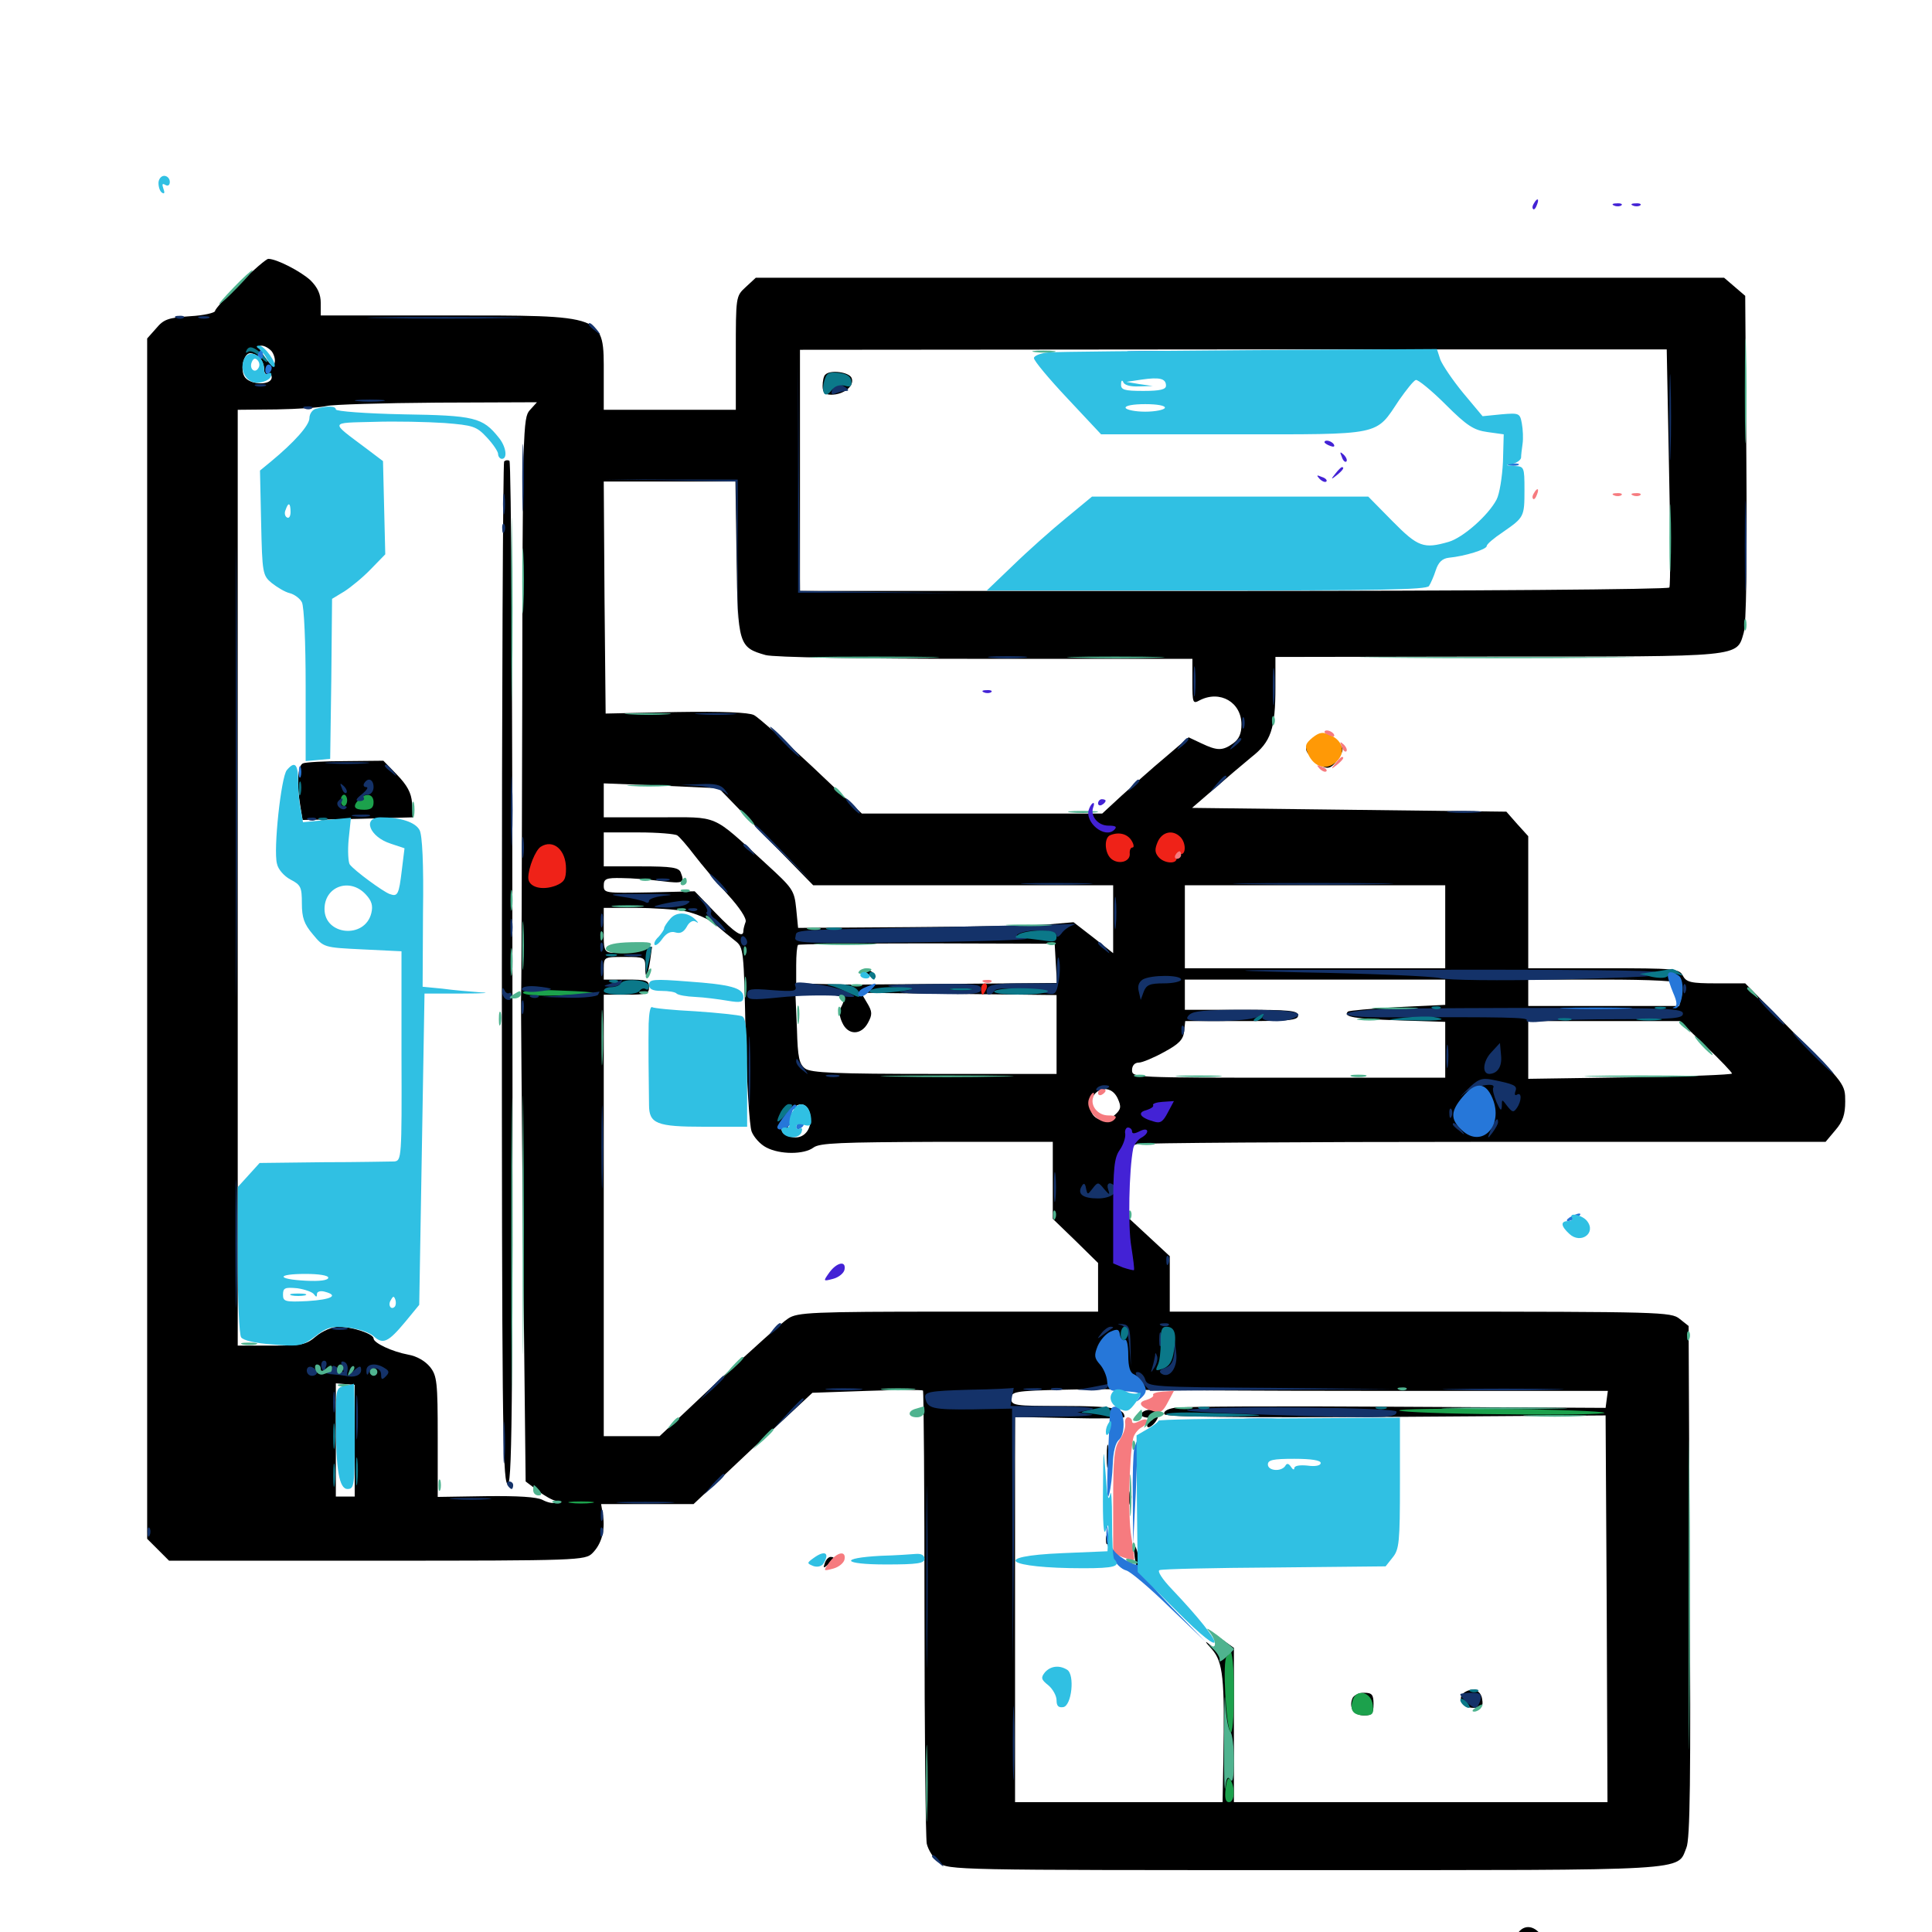 <svg xmlns="http://www.w3.org/2000/svg" viewBox="0 -1000 1000 1000">
	<path fill="#000000" d="M124.219 -853.516C117.188 -846.484 111.328 -840.039 111.328 -839.062C111.328 -838.086 105.469 -836.719 98.438 -836.328C87.109 -835.547 84.766 -834.766 80.859 -830.078L76.172 -824.805V-514.258V-203.516L81.836 -197.852L87.5 -192.188H195.117C299.609 -192.188 302.93 -192.383 306.641 -196.094C311.328 -200.781 313.281 -207.812 312.109 -215.625L311.133 -221.484H335.156H358.984L389.648 -250.391L420.508 -279.102L448.633 -280.078C464.258 -280.664 477.148 -280.664 477.734 -280.273C478.125 -279.883 478.516 -228.32 478.516 -165.625C478.516 -103.125 479.102 -49.023 479.688 -45.703C480.469 -42.383 483.203 -38.086 485.938 -35.938C490.625 -32.031 494.727 -32.031 675.195 -32.031C877.148 -32.031 867.969 -31.445 872.852 -43.555C874.805 -47.852 875.195 -80.078 874.609 -181.445L874.023 -313.672L869.336 -317.383C865.039 -320.898 859.766 -321.094 735.156 -321.094H605.469V-335.547V-349.805L594.727 -359.766L583.984 -369.727V-388.281C583.984 -405.664 584.18 -406.641 588.477 -407.812C590.82 -408.398 672.07 -408.984 768.945 -408.984H944.922L950 -415.039C953.906 -419.531 955.078 -423.242 955.078 -429.883C955.078 -438.672 954.883 -439.062 929.102 -464.844L903.32 -491.016H888.281C875.195 -491.016 872.852 -491.602 871.094 -494.922C869.141 -498.633 866.992 -498.828 830.078 -498.828H791.016V-533.008V-567.188L785.352 -573.438L779.688 -579.883L698.438 -580.859L616.992 -581.836L628.32 -591.602C634.57 -597.07 643.359 -604.492 647.852 -608.203C657.812 -616.016 660.156 -622.656 660.156 -644.336V-659.961L775.391 -660.156C902.539 -660.156 898.828 -659.766 902.539 -672.461C903.906 -677.148 904.297 -708.008 903.906 -763.086L903.32 -846.875L897.852 -851.562L892.383 -856.25H641.797H391.211L385.938 -851.367C380.859 -846.68 380.859 -846.484 380.859 -817.188V-787.891H346.68H312.5V-805.664C312.5 -837.5 314.453 -836.719 230.469 -836.719H166.016V-843.164C166.016 -847.656 164.453 -851.172 160.742 -854.883C155.664 -859.57 143.164 -866.016 138.867 -866.016C137.891 -866.016 131.25 -860.352 124.219 -853.516ZM140.625 -818.164C141.797 -816.602 142.578 -814.062 142.188 -812.305C141.797 -809.766 140.625 -810.352 137.109 -815.039C133.984 -819.531 133.398 -821.094 135.352 -821.094C136.914 -821.094 139.258 -819.727 140.625 -818.164ZM863.867 -758.398C864.648 -724.805 864.648 -696.68 864.062 -695.898C863.477 -694.922 762.109 -694.141 638.477 -694.141H414.062V-756.641V-818.945L638.281 -819.141H862.695ZM134.375 -814.844C135.742 -813.477 136.719 -810.938 136.719 -808.789C136.719 -806.836 137.695 -805.859 138.672 -806.445C139.844 -807.031 140.625 -806.25 140.625 -804.688C140.625 -800.586 130.273 -800.586 126.953 -804.492C124.023 -808.008 125.977 -817.188 129.492 -817.188C130.859 -817.188 133.008 -816.211 134.375 -814.844ZM274.219 -787.695C270.703 -783.789 270.508 -778.125 270.312 -635.742C270.117 -554.492 269.922 -486.719 269.727 -485.156C269.531 -483.594 270.117 -426.172 270.703 -357.812L272.07 -233.203L278.516 -228.32C282.031 -225.586 286.133 -223.438 287.5 -223.242C289.258 -223.242 289.453 -222.852 287.695 -222.266C286.328 -221.68 283.398 -222.266 280.859 -223.633C277.93 -225.195 268.164 -225.781 251.562 -225.586L226.562 -225.195V-256.25C226.562 -284.57 226.172 -287.891 222.656 -292.383C220.117 -295.508 215.82 -298.047 211.328 -298.828C202.93 -300.391 193.359 -304.883 193.359 -307.227C193.359 -309.57 182.422 -313.281 175.195 -313.281C172.07 -313.281 166.992 -311.133 163.672 -308.398C158.398 -303.906 156.25 -303.516 140.43 -303.516H123.047V-545.703V-787.891L143.164 -788.086C154.102 -788.281 165.82 -789.062 168.945 -789.844C172.266 -790.625 198.047 -791.406 226.367 -791.602L277.93 -791.797ZM381.25 -710.938C381.836 -666.406 382.422 -664.844 396.289 -660.938C400.586 -659.766 444.922 -658.984 510.352 -658.984H617.188V-647.266C617.188 -636.133 617.383 -635.547 620.898 -637.5C631.445 -642.969 642.578 -636.523 642.578 -625C642.578 -620.117 641.211 -617.383 638.281 -615.234C632.812 -611.328 630.078 -611.328 621.875 -615.234L615.234 -618.359L603.125 -608.008C596.289 -602.344 586.328 -593.359 580.664 -588.281L570.508 -578.906H508.398H446.094L420.312 -603.32C406.055 -616.602 392.578 -628.711 390.234 -629.883C387.5 -631.25 374.414 -631.836 349.805 -631.445L313.477 -630.664L312.891 -690.82L312.5 -750.781H346.484H380.664ZM396.484 -566.797L420.898 -541.797H498.633H576.172V-524.219V-506.641L566.016 -514.648L555.664 -522.656L541.992 -521.484C534.57 -520.898 502.344 -520.312 470.703 -520.117L413.086 -519.727L412.109 -529.688C411.133 -539.258 410.352 -540.234 396.484 -552.93C367.773 -579.102 372.852 -576.953 340.625 -576.953H312.5V-585.742V-594.531L342.383 -593.359L372.07 -591.992ZM350.586 -567.578C351.758 -566.797 355.664 -562.305 359.375 -557.422C363.086 -552.539 370.703 -543.555 376.562 -537.109C382.812 -530.273 386.523 -524.609 385.938 -522.852C385.352 -521.289 384.766 -519.141 384.766 -518.164C384.766 -514.258 380.469 -516.992 370.312 -527.539L359.57 -538.672L336.133 -538.086C313.281 -537.695 312.5 -537.695 312.5 -541.602C312.5 -545.117 313.672 -545.703 321.875 -545.508C326.953 -545.508 336.133 -544.727 342.383 -543.945C353.711 -542.578 354.492 -542.969 352.344 -548.438C351.367 -550.977 347.656 -551.562 331.836 -551.562H312.5V-560.352V-569.141H330.664C340.43 -569.141 349.609 -568.359 350.586 -567.578ZM748.047 -520.312V-498.828H680.664H613.281V-520.312V-541.797H680.664H748.047ZM354.883 -528.32C360.156 -527.148 367.188 -524.219 370.312 -521.484C373.438 -518.75 377.93 -515.039 380.469 -513.086C384.961 -509.57 384.961 -508.594 385.938 -464.648C386.523 -439.844 387.891 -417.188 389.062 -414.258C390.234 -411.328 393.555 -407.617 396.68 -406.055C403.711 -402.344 416.211 -402.344 421.094 -406.055C424.219 -408.398 435.156 -408.789 484.961 -408.984H544.922V-389.062V-369.141L556.641 -357.812L568.359 -346.289V-333.789V-321.094H490.82C420.117 -321.094 412.695 -320.703 408.008 -317.578C405.078 -315.82 389.062 -301.367 372.07 -285.547L341.406 -256.641H326.953H312.5V-370.898V-485.156H324.219C334.57 -485.156 335.938 -485.547 335.938 -489.062C335.938 -492.578 334.57 -492.969 324.219 -492.969H312.5V-498.828C312.5 -504.688 312.695 -504.688 323.242 -504.688C333.594 -504.688 333.984 -504.492 333.984 -499.414C333.984 -492.578 335.156 -494.141 336.523 -502.93L337.5 -509.961L328.516 -508.398C311.914 -505.664 312.5 -505.273 312.5 -518.359V-530.078H328.906C337.891 -530.078 349.609 -529.297 354.883 -528.32ZM546.484 -501.367L547.07 -491.211L501.562 -490.82C476.562 -490.625 452.93 -490.43 449.219 -490.43C445.508 -490.234 435.547 -490.43 427.344 -490.625L412.109 -491.016V-500.391C412.109 -505.664 412.5 -510.352 413.086 -510.938C413.672 -511.328 443.75 -511.719 479.883 -511.719L545.898 -511.523ZM748.047 -486.523V-479.883L723.242 -478.711C709.766 -477.93 698.242 -476.953 697.656 -476.367C694.922 -473.633 701.367 -472.656 723.633 -471.875L748.047 -471.094V-456.641V-442.188H666.992C587.305 -442.188 585.938 -442.188 585.938 -446.094C585.938 -448.438 587.305 -450 589.453 -450C591.211 -450 597.266 -452.539 602.539 -455.469C610.156 -459.57 612.5 -461.914 612.891 -466.211L613.477 -471.484H642.773C667.383 -471.484 671.875 -471.875 671.875 -474.414C671.875 -476.953 667.383 -477.344 642.578 -477.344H613.281V-485.156V-492.969H680.664H748.047ZM870.117 -490.82C870.898 -489.844 870.898 -486.719 870.312 -483.984L869.141 -479.297H830.078H791.016V-486.133V-492.969H829.883C855.273 -492.969 869.336 -492.188 870.117 -490.82ZM546.875 -464.648V-444.141H483.789C432.422 -444.141 419.922 -444.727 416.797 -446.875C413.672 -449.219 412.891 -452.539 412.5 -467.383L411.719 -485.156H423.242C436.328 -485.156 438.281 -484.18 435.547 -479.102C434.18 -476.758 434.375 -474.023 435.938 -470.703C438.867 -464.062 445.703 -464.062 449.219 -470.508C451.562 -474.805 451.562 -476.367 448.828 -480.859L445.703 -486.133L496.289 -485.547L546.875 -484.961ZM883.008 -458.398C890.43 -451.367 896.484 -444.922 896.484 -444.336C896.484 -443.75 872.656 -442.773 843.75 -442.383L791.016 -441.602V-456.641V-471.484H830.273H869.531ZM578.516 -431.445C580.469 -427.148 580.273 -425.781 576.953 -422.852C572.07 -417.969 564.453 -420.508 564.453 -427.148C564.453 -436.719 574.609 -439.844 578.516 -431.445ZM419.141 -423.828C420.898 -416.602 416.797 -410.547 410.742 -411.328C407.812 -411.719 405.078 -413.086 404.688 -414.648C404.102 -416.211 404.688 -416.797 406.055 -416.016C407.422 -415.039 408.203 -416.211 408.203 -419.141C408.203 -428.32 416.992 -432.031 419.141 -423.828ZM183.594 -254.297V-225.391H178.711H173.828V-254.688V-283.984L178.711 -283.594L183.594 -283.203ZM715.234 -280.078H832.227L831.641 -275.781L831.055 -271.289L722.656 -271.875C663.086 -272.266 611.523 -272.07 607.812 -271.289C604.102 -270.703 601.953 -269.336 602.734 -267.969C603.711 -266.602 639.062 -266.211 717.578 -266.602L831.055 -267.383L831.641 -167.188L832.031 -67.188H735.352H638.672V-107.031V-147.07L632.617 -151.367C626.562 -155.664 626.562 -155.664 628.711 -151.562C632.031 -145.312 631.25 -144.336 626.562 -148.438C623.242 -151.172 623.438 -150.586 627.344 -146.289C633.008 -139.648 633.984 -131.445 633.203 -89.258L632.812 -67.188H579.102H525.391V-166.992V-266.602L553.711 -266.016C569.336 -265.625 582.031 -265.82 582.031 -266.602C582.031 -271.094 575.391 -272.266 550.391 -272.266C524.805 -272.266 523.438 -272.461 523.438 -276.172C523.438 -279.688 525.195 -280.078 549.414 -280.664C563.477 -281.055 580.469 -281.055 586.719 -280.664C592.969 -280.469 650.977 -280.078 715.234 -280.078ZM427.148 -806.055C426.367 -805.469 425.781 -802.734 425.781 -800.195C425.781 -796.875 426.953 -795.703 430.273 -795.703C436.719 -795.703 442.383 -800.195 440.82 -804.297C439.648 -807.422 429.688 -808.789 427.148 -806.055ZM260.938 -761.133C260.352 -760.547 259.766 -641.992 259.766 -497.852C259.766 -272.656 260.156 -235.352 262.5 -232.031C265.039 -228.711 265.43 -262.109 265.234 -494.531C265.234 -640.82 264.648 -760.938 263.672 -761.523C262.891 -761.914 261.719 -761.914 260.938 -761.133ZM156.836 -604.883C154.102 -603.906 153.516 -594.141 155.469 -582.617L156.641 -575.586L185.352 -576.172L213.867 -576.953L213.281 -584.375C212.891 -589.648 210.742 -593.555 205.469 -599.023L198.438 -606.25L178.711 -606.055C167.969 -606.055 158.008 -605.469 156.836 -604.883ZM447.266 -498.047C447.266 -497.656 448.633 -496.289 450.195 -494.922C451.953 -493.555 453.125 -493.359 453.125 -494.531C453.125 -495.508 451.758 -496.875 450.195 -497.656C448.633 -498.242 447.266 -498.438 447.266 -498.047ZM602.539 -275.977C601.758 -274.805 601.562 -273.633 602.148 -273.047C602.539 -272.461 603.516 -273.438 604.102 -275.195C605.469 -278.516 604.297 -279.102 602.539 -275.977ZM590.82 -268.359C590.234 -267.188 591.602 -266.406 594.141 -266.211C596.68 -266.211 597.461 -265.625 596.289 -265.039C594.922 -264.648 593.75 -263.281 593.75 -262.109C593.75 -260.938 594.922 -260.938 596.68 -262.5C598.242 -263.867 599.609 -266.211 599.609 -267.578C599.609 -270.703 592.578 -271.289 590.82 -268.359ZM572.852 -245.898C572.852 -240.625 573.242 -238.477 573.633 -241.602C574.023 -244.531 574.023 -248.828 573.633 -251.367C573.242 -253.711 572.852 -251.367 572.852 -245.898ZM584.375 -224.414C584.375 -221.289 584.766 -220.117 585.352 -222.07C585.742 -223.828 585.742 -226.562 585.352 -227.93C584.766 -229.102 584.375 -227.734 584.375 -224.414ZM572.461 -202.734C572.461 -200.586 573.047 -200 573.633 -201.562C574.219 -202.93 574.023 -204.688 573.438 -205.273C572.852 -206.055 572.266 -204.883 572.461 -202.734ZM587.305 -194.141C587.891 -188.867 590.039 -183.789 592.383 -181.445L596.484 -177.539L593.164 -181.641C591.406 -183.789 589.844 -187.695 589.648 -190.43C589.648 -192.969 588.867 -196.875 587.891 -199.023C586.719 -201.562 586.523 -200 587.305 -194.141ZM758.008 -124.023C753.906 -121.289 757.031 -116.016 762.695 -116.016C766.992 -116.016 767.773 -116.797 767.188 -120.312C766.602 -125.195 762.305 -126.758 758.008 -124.023ZM700 -120.898C698.047 -116.016 700.781 -112.109 706.055 -112.109C710.156 -112.109 710.938 -113.086 710.938 -117.969C710.938 -122.852 710.156 -123.828 706.055 -123.828C703.32 -123.828 700.586 -122.461 700 -120.898ZM678.906 -616.797C674.805 -612.695 675 -611.523 680.273 -606.641C686.133 -601.172 688.672 -601.172 692.578 -607.227C695.703 -611.914 695.703 -612.5 692.383 -616.016C688.086 -620.703 683.008 -621.094 678.906 -616.797ZM684.57 -606.641C685.156 -607.227 684.18 -608.398 682.227 -608.984C679.492 -610.156 679.297 -609.961 681.055 -608.008C682.422 -606.641 683.984 -606.055 684.57 -606.641ZM426.953 -191.016C425.977 -188.281 426.172 -188.086 428.711 -190.234C432.031 -192.969 432.422 -194.141 429.883 -194.141C428.906 -194.141 427.539 -192.773 426.953 -191.016ZM784.766 2.148C783.008 6.25 783.203 7.617 786.133 10.938C790.625 15.82 793.359 15.82 797.852 10.938C801.172 7.422 801.172 6.836 798.047 2.148C793.945 -4.102 787.695 -4.102 784.766 2.148Z"/>
	<path fill="#ff9906" d="M679.297 -618.164C675.586 -615.039 675.195 -613.867 677.148 -609.57C680.273 -602.734 686.914 -600.977 691.797 -605.859C696.68 -610.547 695.117 -616.602 688.477 -619.531C684.766 -621.289 683.008 -621.094 679.297 -618.164Z"/>
	<path fill="#ef2218" d="M574.805 -567.773C571.289 -566.602 571.68 -558.398 575.195 -555.469C578.906 -552.344 584.961 -553.906 584.766 -558.008C584.57 -559.766 585.156 -561.328 586.133 -561.328C587.109 -561.328 586.914 -562.891 585.742 -564.844C583.594 -568.359 579.297 -569.531 574.805 -567.773ZM599.219 -564.258C597.656 -560.547 597.656 -558.789 599.609 -556.445C602.539 -552.93 609.57 -552.539 608.984 -556.055C608.594 -557.227 609.57 -558.203 610.938 -558.008C613.867 -557.227 614.062 -563.672 610.938 -566.797C607.031 -570.703 601.562 -569.531 599.219 -564.258ZM279.883 -561.719C277.148 -559.961 273.438 -550.781 273.438 -545.703C273.438 -540.82 280.469 -538.867 287.695 -541.602C291.992 -543.359 292.969 -544.922 292.969 -550.391C292.969 -560.156 286.328 -565.82 279.883 -561.719ZM507.812 -488.086C507.812 -486.523 508.203 -485.156 508.594 -485.156C508.984 -485.156 509.766 -486.523 510.547 -488.086C511.133 -489.648 510.742 -491.016 509.766 -491.016C508.594 -491.016 507.812 -489.648 507.812 -488.086Z"/>
	<path fill="#1ca14c" d="M176.367 -585.742C176.367 -584.18 177.148 -582.812 178.125 -582.812C178.906 -582.812 179.688 -584.18 179.688 -585.742C179.688 -587.305 178.906 -588.672 178.125 -588.672C177.148 -588.672 176.367 -587.305 176.367 -585.742ZM185.938 -586.328C182.227 -582.617 183.203 -580.859 188.477 -580.859C191.992 -580.859 193.359 -581.836 193.359 -584.766C193.359 -589.062 189.453 -589.844 185.938 -586.328ZM270.703 -486.133C271.289 -484.961 278.516 -484.375 288.672 -484.766C312.5 -485.547 312.891 -486.523 289.844 -487.305C277.148 -487.891 270.312 -487.305 270.703 -486.133ZM724.219 -269.922C723.438 -270.703 746.68 -271.094 775.977 -270.703C805.078 -270.508 829.688 -269.531 830.469 -268.75C831.25 -267.969 808.008 -267.578 778.711 -267.969C749.609 -268.164 725 -269.141 724.219 -269.922ZM295.508 -222.07C292.383 -222.461 294.922 -222.852 300.781 -222.852C306.641 -222.852 309.18 -222.461 306.25 -222.07C303.125 -221.68 298.438 -221.68 295.508 -222.07ZM635.547 -145.703C636.133 -144.531 635.938 -143.164 634.961 -142.578C632.617 -141.016 634.57 -106.055 636.914 -103.32C637.891 -102.344 638.672 -110.742 638.672 -123.242C638.672 -137.695 637.891 -145.508 636.328 -146.484C635.156 -147.266 634.766 -147.07 635.547 -145.703ZM700.195 -120.117C698.438 -114.648 700.391 -112.109 706.25 -112.109C710.547 -112.109 711.133 -112.891 710.547 -117.578C709.766 -124.219 702.148 -126.172 700.195 -120.117ZM634.375 -74.219C633.789 -69.336 634.375 -67.188 636.133 -67.188C639.062 -67.188 639.453 -74.609 636.914 -78.711C635.742 -80.469 634.961 -79.102 634.375 -74.219Z"/>
	<path fill="#143269" d="M91.406 -835.352C89.844 -835.938 90.43 -836.523 92.578 -836.523C94.727 -836.719 95.898 -836.133 95.117 -835.547C94.531 -834.961 92.773 -834.766 91.406 -835.352ZM103.125 -835.352C101.758 -835.938 102.734 -836.328 105.469 -836.328C108.203 -836.328 109.18 -835.938 108.008 -835.352C106.641 -834.961 104.297 -834.961 103.125 -835.352ZM197.852 -835.352C179.688 -835.547 194.531 -835.938 230.469 -835.938C266.406 -835.938 281.25 -835.547 263.281 -835.352C245.117 -834.961 215.82 -834.961 197.852 -835.352ZM304.688 -832.031C304.688 -831.641 306.25 -830.078 308.203 -828.711C311.133 -826.172 311.328 -826.367 308.789 -829.492C306.25 -832.617 304.688 -833.594 304.688 -832.031ZM864.062 -783.984C864.062 -764.062 864.453 -756.055 864.648 -766.016C865.039 -775.781 865.039 -792.188 864.648 -802.148C864.453 -811.914 864.062 -803.906 864.062 -783.984ZM413.086 -754.297V-693.164H455.664L498.047 -692.969L456.055 -693.555L414.062 -694.141L413.477 -754.688L413.086 -815.234ZM132.422 -800.195C131.055 -800.781 132.031 -801.172 134.766 -801.172C137.5 -801.172 138.477 -800.781 137.305 -800.195C135.938 -799.805 133.594 -799.805 132.422 -800.195ZM430.859 -798.438C429.883 -796.094 430.469 -795.508 432.812 -796.484C434.375 -797.07 436.914 -797.656 438.086 -797.656C439.453 -797.656 439.258 -798.438 437.5 -799.609C433.398 -802.344 432.227 -801.953 430.859 -798.438ZM185.156 -792.383C181.641 -792.773 184.375 -793.164 191.406 -793.164C198.438 -793.164 201.172 -792.773 197.852 -792.383C194.336 -791.992 188.477 -791.992 185.156 -792.383ZM157.812 -788.477C156.25 -789.062 156.836 -789.648 158.984 -789.648C161.133 -789.844 162.305 -789.258 161.523 -788.672C160.938 -788.086 159.18 -787.891 157.812 -788.477ZM122.07 -600.391C122.07 -496.68 122.266 -454.297 122.461 -506.055C122.852 -558.008 122.852 -642.773 122.461 -694.531C122.266 -746.484 122.07 -704.102 122.07 -600.391ZM270.312 -752.734C270.312 -737.109 270.703 -730.859 270.898 -738.672C271.289 -746.289 271.289 -759.18 270.898 -766.992C270.703 -774.609 270.312 -768.359 270.312 -752.734ZM903.125 -717.578C903.125 -696.68 903.516 -688.086 903.711 -698.633C904.102 -708.984 904.102 -726.172 903.711 -736.719C903.516 -747.07 903.125 -738.477 903.125 -717.578ZM346.68 -751.367L380.859 -750.781L381.445 -713.672L382.031 -676.562L381.836 -714.062V-751.758H347.07L312.5 -751.953ZM260.352 -739.062C260.352 -734.18 260.742 -732.227 261.133 -734.766C261.523 -737.109 261.523 -741.016 261.133 -743.555C260.742 -745.898 260.352 -743.945 260.352 -739.062ZM259.961 -726.172C259.961 -724.023 260.547 -723.438 261.133 -725C261.719 -726.367 261.523 -728.125 260.938 -728.711C260.352 -729.492 259.766 -728.32 259.961 -726.172ZM513.281 -659.57C508.594 -659.961 512.305 -660.352 521.484 -660.352C530.664 -660.352 534.375 -659.961 529.883 -659.57C525.195 -659.18 517.773 -659.18 513.281 -659.57ZM617.773 -647.266C617.773 -640.234 618.164 -637.5 618.555 -641.016C618.945 -644.336 618.945 -650.195 618.555 -653.711C618.164 -657.031 617.773 -654.297 617.773 -647.266ZM658.789 -644.336C658.789 -635.742 659.18 -632.422 659.57 -637.109C659.961 -641.602 659.961 -648.633 659.57 -652.734C659.18 -656.641 658.789 -652.93 658.789 -644.336ZM361.914 -630.273C356.836 -630.664 360.547 -630.859 370.117 -630.859C379.883 -630.859 383.984 -630.664 379.492 -630.273C375 -629.883 366.992 -629.883 361.914 -630.273ZM642.969 -625.781C642.969 -623.047 643.359 -622.07 643.945 -623.438C644.336 -624.609 644.336 -626.953 643.945 -628.32C643.359 -629.492 642.969 -628.516 642.969 -625.781ZM405.273 -616.016C409.375 -611.719 413.281 -608.203 413.867 -608.203C414.453 -608.203 411.328 -611.719 407.227 -616.016C403.125 -620.312 399.219 -623.828 398.633 -623.828C398.047 -623.828 401.172 -620.312 405.273 -616.016ZM611.133 -614.648C608.594 -611.523 608.789 -611.328 611.914 -613.867C615.039 -616.406 616.016 -617.969 614.453 -617.969C614.062 -617.969 612.5 -616.406 611.133 -614.648ZM638.477 -614.648C635.938 -611.523 636.133 -611.328 639.258 -613.867C642.383 -616.406 643.359 -617.969 641.797 -617.969C641.406 -617.969 639.844 -616.406 638.477 -614.648ZM264.453 -579.883C264.453 -563.867 264.844 -557.422 265.039 -565.82C265.43 -574.219 265.43 -587.305 265.039 -595.117C264.844 -602.93 264.453 -596.094 264.453 -579.883ZM170.508 -604.883C165.234 -605.273 169.531 -605.469 179.688 -605.469C189.844 -605.469 194.141 -605.273 189.062 -604.883C183.789 -604.492 175.586 -604.492 170.508 -604.883ZM199.219 -603.516C199.219 -603.125 200.781 -601.562 202.734 -600.195C205.664 -597.656 205.859 -597.852 203.32 -600.977C200.781 -604.102 199.219 -605.078 199.219 -603.516ZM629.688 -594.141L625.977 -589.648L630.469 -593.359C632.812 -595.508 634.766 -597.461 634.766 -597.852C634.766 -599.414 633.203 -598.242 629.688 -594.141ZM188.477 -594.531C187.891 -593.555 188.281 -592.578 189.648 -592.578C190.82 -592.578 189.844 -591.016 187.5 -589.062C183.984 -586.328 183.789 -585.352 186.133 -585.352C187.891 -585.352 188.867 -586.133 188.281 -587.109C187.695 -587.891 188.672 -588.672 190.234 -588.672C191.992 -588.672 193.359 -590.43 193.359 -592.578C193.359 -596.68 190.43 -597.852 188.477 -594.531ZM585.742 -593.164C583.203 -590.039 583.398 -589.844 586.523 -592.383C589.648 -594.922 590.625 -596.484 589.062 -596.484C588.672 -596.484 587.109 -594.922 585.742 -593.164ZM176.953 -591.992C177.539 -590.039 178.711 -589.062 179.297 -589.648C179.883 -590.234 179.297 -591.797 177.93 -593.164C175.977 -594.922 175.781 -594.727 176.953 -591.992ZM362.305 -593.164C367.578 -592.578 373.242 -591.211 375 -590.039C377.539 -587.891 377.539 -588.086 375.195 -591.211C373.242 -593.75 370.117 -594.531 362.5 -594.141L352.539 -593.75ZM174.805 -584.961C173.633 -582.812 177.344 -579.883 179.102 -581.641C179.883 -582.227 179.297 -582.812 177.93 -582.812C176.562 -582.812 176.172 -583.789 176.758 -584.766C177.344 -585.938 177.539 -586.719 176.953 -586.719C176.367 -586.719 175.586 -585.938 174.805 -584.961ZM440.43 -582.812C442.383 -580.664 444.336 -578.906 444.922 -578.906C445.508 -578.906 444.336 -580.664 442.383 -582.812C440.43 -584.961 438.477 -586.719 437.891 -586.719C437.305 -586.719 438.477 -584.961 440.43 -582.812ZM750.586 -579.492C746.484 -579.883 749.805 -580.273 757.812 -580.273C765.82 -580.273 769.141 -579.883 765.234 -579.492C761.133 -579.102 754.492 -579.102 750.586 -579.492ZM183.203 -577.539C180.664 -577.93 182.227 -578.32 186.523 -578.32C190.82 -578.516 192.773 -578.125 191.016 -577.539C189.062 -577.148 185.547 -577.148 183.203 -577.539ZM159.766 -575.586C158.203 -576.172 158.789 -576.758 160.938 -576.758C163.086 -576.953 164.258 -576.367 163.477 -575.781C162.891 -575.195 161.133 -575 159.766 -575.586ZM390.625 -572.461C390.625 -572.266 397.461 -565.43 405.859 -557.422L420.898 -542.773L406.25 -558.008C392.773 -571.875 390.625 -574.023 390.625 -572.461ZM270.117 -561.328C270.117 -556.445 270.508 -554.492 270.898 -557.031C271.289 -559.375 271.289 -563.281 270.898 -565.82C270.508 -568.164 270.117 -566.211 270.117 -561.328ZM384.766 -562.5C384.766 -562.109 386.328 -560.547 388.281 -559.18C391.211 -556.641 391.406 -556.836 388.867 -559.961C386.328 -563.086 384.766 -564.062 384.766 -562.5ZM371.094 -542.773C373.633 -540.039 376.172 -537.891 376.562 -537.891C377.148 -537.891 375.586 -540.039 373.047 -542.773C370.508 -545.508 367.969 -547.656 367.578 -547.656C366.992 -547.656 368.555 -545.508 371.094 -542.773ZM340.43 -544.336C338.477 -544.922 339.648 -545.312 342.773 -545.312C346.094 -545.312 347.461 -544.922 346.289 -544.336C344.922 -543.945 342.188 -543.945 340.43 -544.336ZM531.836 -542.383C523.438 -542.578 530.273 -542.969 546.875 -542.969C563.477 -542.969 570.312 -542.578 562.109 -542.383C553.711 -541.992 540.039 -541.992 531.836 -542.383ZM646.094 -542.383C627.539 -542.578 642.578 -542.969 679.688 -542.969C716.797 -542.969 731.836 -542.578 713.477 -542.383C694.922 -541.992 664.453 -541.992 646.094 -542.383ZM576.758 -527.148C576.758 -519.727 577.148 -516.797 577.539 -520.898C577.93 -524.805 577.93 -531.055 577.539 -534.57C577.148 -537.891 576.758 -534.766 576.758 -527.148ZM321.484 -535.938C327.148 -535.156 332.617 -533.789 333.789 -533.203C334.961 -532.422 335.938 -532.617 335.938 -533.789C335.938 -534.766 340.039 -536.133 345.312 -536.523C350.391 -536.914 344.922 -537.305 333.008 -537.305C316.016 -537.305 313.672 -537.109 321.484 -535.938ZM363.867 -532.812C365.82 -530.469 366.602 -528.125 365.82 -527.93C364.844 -527.539 367.188 -524.609 370.898 -521.289C374.805 -517.969 376.562 -517.188 375 -519.336C373.438 -521.484 370.898 -524.023 369.531 -524.805C368.164 -525.781 367.578 -527.148 368.164 -527.93C368.555 -528.906 367.188 -531.25 364.648 -533.203L360.352 -536.914ZM342.773 -532.031C337.109 -530.664 337.109 -530.469 344.727 -530.273C349.023 -530.273 353.906 -531.055 355.469 -532.031C357.812 -533.594 357.422 -533.789 353.516 -533.789C350.781 -533.594 346.094 -532.812 342.773 -532.031ZM357.031 -528.711C355.469 -529.297 356.055 -529.883 358.203 -529.883C360.352 -530.078 361.523 -529.492 360.742 -528.906C360.156 -528.32 358.398 -528.125 357.031 -528.711ZM310.938 -523.242C310.938 -520.117 311.328 -518.945 311.914 -520.898C312.305 -522.656 312.305 -525.391 311.914 -526.758C311.328 -527.93 310.938 -526.562 310.938 -523.242ZM264.258 -519.336C264.258 -515.039 264.648 -513.477 265.039 -516.016C265.43 -518.359 265.43 -521.875 265.039 -523.828C264.453 -525.586 264.062 -523.633 264.258 -519.336ZM487.305 -520.117C406.445 -518.555 412.695 -518.945 411.719 -515.039C410.742 -511.719 414.648 -511.523 474.414 -512.305C509.375 -512.695 534.961 -513.672 531.25 -514.258C525.781 -515.234 525.195 -515.82 527.93 -516.992C533.789 -519.336 546.875 -518.555 546.875 -516.016C546.875 -514.648 547.852 -514.844 549.414 -516.797C550.586 -518.555 553.125 -520.312 554.688 -520.898C557.227 -521.875 557.227 -521.875 554.688 -521.68C553.125 -521.68 522.852 -520.898 487.305 -520.117ZM383.398 -513.477C383.398 -511.914 384.18 -510.547 385.156 -510.547C385.938 -510.547 386.719 -511.328 386.719 -512.305C386.719 -513.477 385.938 -514.648 385.156 -515.234C384.18 -515.82 383.398 -515.039 383.398 -513.477ZM310.742 -509.375C310.742 -507.227 311.328 -506.641 311.914 -508.203C312.5 -509.57 312.305 -511.328 311.719 -511.914C311.133 -512.695 310.547 -511.523 310.742 -509.375ZM568.359 -511.719C568.359 -511.328 569.922 -509.766 571.875 -508.398C574.805 -505.859 575 -506.055 572.461 -509.18C569.922 -512.305 568.359 -513.281 568.359 -511.719ZM323.828 -505.273C321.289 -505.664 322.852 -506.055 327.148 -506.055C331.445 -506.25 333.398 -505.859 331.641 -505.273C329.688 -504.883 326.172 -504.883 323.828 -505.273ZM547.07 -499.414L546.875 -491.016H529.492C515.82 -491.016 511.914 -490.43 510.938 -488.086C509.766 -484.766 512.695 -484.18 514.844 -487.305C516.016 -489.258 530.859 -488.477 542.383 -485.742C545.898 -484.961 546.875 -485.742 547.852 -491.602C548.633 -495.312 548.828 -500.391 548.242 -502.93C547.852 -505.859 547.266 -504.297 547.07 -499.414ZM310.938 -498.828C310.938 -495.117 311.328 -493.555 311.914 -495.508C312.305 -497.266 312.305 -500.391 311.914 -502.344C311.328 -504.102 310.938 -502.539 310.938 -498.828ZM674.805 -496.68C709.18 -496.094 740.82 -494.727 745.117 -493.75C749.414 -492.578 776.172 -492.383 805.664 -492.969C834.766 -493.75 856.25 -494.531 853.516 -494.922C849.609 -495.312 850.391 -495.703 856.445 -496.875C860.742 -497.656 807.617 -498.242 738.281 -498.047C633.594 -498.047 622.852 -497.852 674.805 -496.68ZM591.406 -492.969C589.453 -491.602 588.672 -489.648 589.453 -486.719L590.43 -482.422L591.992 -486.719C593.359 -490.234 595.117 -491.016 602.539 -491.016C607.422 -491.016 611.328 -491.992 611.328 -492.969C611.328 -495.508 595.703 -495.508 591.406 -492.969ZM316.406 -491.016C311.914 -489.648 311.914 -489.453 315.82 -489.258C318.164 -489.062 320.703 -490.039 321.289 -491.016C321.875 -492.188 322.266 -492.969 321.875 -492.773C321.484 -492.578 319.141 -491.797 316.406 -491.016ZM411.719 -489.453C412.5 -486.914 410.742 -486.719 399.805 -487.5C388.477 -488.477 386.719 -488.086 386.719 -485.352C386.719 -482.422 388.477 -482.227 403.906 -483.789C413.281 -484.766 426.172 -484.961 432.617 -484.57C443.75 -483.594 443.945 -483.594 439.062 -486.328C436.133 -487.891 428.516 -489.844 422.07 -490.625C412.305 -491.992 410.742 -491.797 411.719 -489.453ZM270.117 -488.086C270.117 -486.914 273.438 -486.328 277.734 -486.719C281.836 -487.109 285.156 -487.695 285.156 -488.086C285.156 -488.477 281.836 -489.062 277.734 -489.453C273.438 -489.844 270.117 -489.258 270.117 -488.086ZM462.891 -489.062C455.469 -490.039 460.742 -490.43 480.078 -490.625C503.516 -491.016 507.812 -490.625 507.812 -488.086C507.812 -485.547 503.906 -485.156 483.984 -485.547C470.703 -485.547 463.086 -486.328 466.797 -486.914C473.047 -487.891 472.852 -488.086 462.891 -489.062ZM502.539 -487.695C504.883 -488.086 502.539 -488.477 497.07 -488.477C491.797 -488.477 489.648 -488.086 492.773 -487.695C495.703 -487.305 500 -487.305 502.539 -487.695ZM871.289 -487.891C871.289 -485.742 871.875 -485.156 872.461 -486.719C873.047 -488.086 872.852 -489.844 872.266 -490.43C871.68 -491.211 871.094 -490.039 871.289 -487.891ZM259.961 -486.914C259.766 -485.156 260.938 -483.203 262.305 -482.617C263.867 -482.031 265.039 -482.812 265.039 -484.375C265.039 -485.742 264.258 -486.523 263.477 -485.938C262.695 -485.547 261.523 -486.328 261.133 -487.5C260.352 -489.062 259.961 -488.867 259.961 -486.914ZM294.922 -485.156L280.273 -483.984L294.336 -483.594C301.953 -483.398 308.984 -484.18 309.57 -485.156C310.156 -486.328 310.547 -486.914 310.156 -486.719C309.766 -486.523 302.93 -485.938 294.922 -485.156ZM275 -483.789C273.438 -484.375 274.023 -484.961 276.172 -484.961C278.32 -485.156 279.492 -484.57 278.711 -483.984C278.125 -483.398 276.367 -483.203 275 -483.789ZM269.922 -478.32C269.922 -475.195 270.312 -474.023 270.898 -475.977C271.289 -477.734 271.289 -480.469 270.898 -481.836C270.312 -483.008 269.922 -481.641 269.922 -478.32ZM916.016 -476.367C919.727 -472.656 923.047 -469.531 923.633 -469.531C924.219 -469.531 921.68 -472.656 917.969 -476.367C914.258 -480.078 910.938 -483.203 910.352 -483.203C909.766 -483.203 912.305 -480.078 916.016 -476.367ZM722.266 -477.93C691.016 -477.148 687.695 -473.242 718.359 -473.438C779.492 -473.633 791.211 -473.438 790.234 -471.875C789.648 -470.898 793.359 -470.703 798.438 -471.289C803.516 -472.07 821.875 -472.461 839.258 -472.461C866.211 -472.461 871.094 -472.852 871.094 -475.391C871.094 -477.93 862.891 -478.32 808.984 -478.32C775 -478.32 735.938 -478.125 722.266 -477.93ZM615.234 -474.414C613.086 -471.875 614.844 -471.484 629.688 -471.484C639.062 -471.484 648.633 -472.461 650.781 -473.633C653.711 -475.195 654.492 -475.195 653.516 -473.633C651.953 -471.289 663.281 -470.508 668.75 -472.656C677.148 -475.781 669.531 -477.344 644.727 -477.344C623.047 -477.344 617.188 -476.758 615.234 -474.414ZM387.5 -445.117C387.5 -429.102 387.891 -422.656 388.086 -431.055C388.477 -439.453 388.477 -452.539 388.086 -460.352C387.891 -468.164 387.5 -461.328 387.5 -445.117ZM611.523 -466.406C611.523 -464.258 612.109 -463.672 612.695 -465.234C613.281 -466.602 613.086 -468.359 612.5 -468.945C611.914 -469.727 611.328 -468.555 611.523 -466.406ZM937.5 -454.883C943.359 -449.023 948.633 -444.141 949.023 -444.141C949.609 -444.141 945.312 -449.023 939.453 -454.883C933.594 -460.742 928.32 -465.625 927.93 -465.625C927.344 -465.625 931.641 -460.742 937.5 -454.883ZM748.633 -452.93C748.633 -447.656 749.023 -445.508 749.414 -448.633C749.805 -451.562 749.805 -455.859 749.414 -458.398C749.023 -460.742 748.633 -458.398 748.633 -452.93ZM771.68 -455.078C767.578 -450.586 766.992 -444.141 770.898 -444.141C775.195 -444.336 777.539 -448.047 776.953 -453.711L776.367 -460.156ZM412.109 -450.586C412.109 -449.414 413.672 -447.266 415.625 -445.898C418.75 -443.359 418.75 -443.359 416.016 -447.07C414.453 -449.219 412.891 -451.367 412.695 -451.758C412.305 -452.148 412.109 -451.758 412.109 -450.586ZM428.32 -442.773C426.367 -443.359 427.539 -443.75 430.664 -443.75C433.984 -443.75 435.352 -443.359 434.18 -442.773C432.812 -442.383 430.078 -442.383 428.32 -442.773ZM759.375 -435.938C755.664 -432.422 755.078 -431.445 757.812 -433.984C762.5 -437.891 774.805 -440.234 772.852 -436.914C772.461 -435.938 773.242 -432.812 774.609 -429.492C776.562 -425.195 777.148 -424.609 777.344 -427.344C777.344 -431.25 777.344 -431.25 780.273 -427.344C782.812 -424.219 783.398 -424.023 785.156 -426.562C787.695 -430.273 787.695 -434.961 785.156 -433.398C784.18 -432.812 783.789 -433.398 784.375 -435.156C785.547 -438.086 783.789 -438.867 772.07 -441.211C766.797 -442.188 764.844 -441.406 759.375 -435.938ZM311.328 -406.055C311.328 -386.719 311.719 -379.102 311.914 -389.062C312.305 -399.023 312.305 -414.844 311.914 -424.219C311.719 -433.594 311.328 -425.391 311.328 -406.055ZM567.578 -436.523C566.797 -435.547 568.164 -435.156 570.312 -435.742C574.805 -436.914 575.391 -438.281 571.484 -438.281C569.922 -438.281 568.164 -437.5 567.578 -436.523ZM750.195 -423.438C750.195 -421.289 750.781 -420.703 751.367 -422.266C751.953 -423.633 751.758 -425.391 751.172 -425.977C750.586 -426.758 750 -425.586 750.195 -423.438ZM771.68 -415.43C769.727 -410.352 769.727 -410.156 772.461 -413.672C774.023 -415.82 775.391 -418.164 775.391 -419.141C775.391 -422.07 774.023 -420.703 771.68 -415.43ZM751.953 -417.969C751.953 -417.578 753.516 -416.016 755.469 -414.648C758.398 -412.109 758.594 -412.305 756.055 -415.43C753.516 -418.555 751.953 -419.531 751.953 -417.969ZM121.875 -356.25C121.875 -326.758 122.266 -314.648 122.461 -329.492C122.852 -344.141 122.852 -368.359 122.461 -383.203C122.266 -397.852 121.875 -385.742 121.875 -356.25ZM545.508 -385.547C545.508 -378.516 545.898 -375.781 546.289 -379.297C546.68 -382.617 546.68 -388.477 546.289 -391.992C545.898 -395.312 545.508 -392.578 545.508 -385.547ZM559.961 -386.133C557.422 -382.031 560.352 -379.688 568.359 -379.688C575.195 -379.688 579.688 -383.203 576.758 -386.328C574.219 -388.672 572.461 -387.305 573.633 -384.18C574.609 -381.25 574.219 -381.445 571.484 -384.57C568.555 -388.281 568.164 -388.281 565.625 -384.961C562.891 -381.445 562.891 -381.445 562.109 -384.961C561.719 -387.5 560.938 -387.891 559.961 -386.133ZM603.711 -347.266C603.711 -345.117 604.297 -344.531 604.883 -346.094C605.469 -347.461 605.273 -349.219 604.688 -349.805C604.102 -350.586 603.516 -349.414 603.711 -347.266ZM400.195 -311.914C397.656 -308.789 397.852 -308.594 400.977 -311.133C402.734 -312.5 404.297 -314.062 404.297 -314.453C404.297 -316.016 402.734 -315.039 400.195 -311.914ZM580.469 -314.062C582.812 -313.281 583.984 -310.352 584.57 -302.93L585.352 -292.773L585.156 -303.516C584.961 -312.695 584.375 -314.258 581.055 -314.648C578.125 -314.844 578.125 -314.648 580.469 -314.062ZM601.172 -313.867C599.609 -314.453 600.195 -315.039 602.344 -315.039C604.492 -315.234 605.664 -314.648 604.883 -314.062C604.297 -313.477 602.539 -313.281 601.172 -313.867ZM172.461 -311.914C170.508 -312.5 172.07 -312.891 175.781 -312.891C179.492 -312.891 181.055 -312.5 179.297 -311.914C177.344 -311.523 174.219 -311.523 172.461 -311.914ZM570.117 -309.961C567.578 -306.641 567.578 -306.641 571.289 -309.375C573.438 -310.938 575.586 -312.5 575.977 -312.695C576.367 -313.086 575.977 -313.281 574.805 -313.281C573.633 -313.281 571.484 -311.719 570.117 -309.961ZM600 -306.445C600 -303.32 600.391 -302.148 600.977 -304.102C601.367 -305.859 601.367 -308.594 600.977 -309.961C600.391 -311.133 600 -309.766 600 -306.445ZM607.812 -300C607.422 -295.312 606.25 -293.164 603.125 -291.992C600.195 -291.016 599.609 -290.039 601.367 -288.867C605.664 -286.328 609.766 -292.578 608.789 -299.805L608.008 -306.445ZM597.852 -298.242C597.656 -297.07 597.07 -294.336 596.484 -292.383C595.508 -289.062 595.508 -289.062 597.656 -292.383C598.828 -294.336 599.414 -296.875 598.828 -298.242C598.242 -300 597.852 -300 597.852 -298.242ZM166.406 -292.383C166.797 -290.234 168.945 -288.672 171.875 -288.672C174.609 -288.477 177.734 -288.086 178.711 -287.891C183.203 -286.719 186.914 -288.086 186.914 -290.82C186.914 -293.359 186.133 -293.164 183.008 -290.43C179.492 -287.109 179.297 -287.109 179.883 -290.625C180.273 -292.578 179.492 -294.727 178.125 -295.117C176.562 -295.703 176.172 -294.922 177.148 -292.383C178.32 -289.258 178.125 -289.258 175.195 -291.602C173.047 -293.359 171.875 -293.555 171.875 -291.992C171.875 -290.82 170.898 -289.844 169.727 -289.844C168.555 -289.844 167.969 -291.211 168.75 -292.773C169.336 -294.336 168.945 -295.703 167.773 -295.703C166.602 -295.703 166.016 -294.141 166.406 -292.383ZM158.789 -290.625C158.789 -289.062 159.961 -287.891 161.523 -287.891C162.891 -287.891 164.062 -288.672 164.062 -289.648C164.062 -290.625 162.891 -291.797 161.523 -292.383C159.961 -292.969 158.789 -292.188 158.789 -290.625ZM189.648 -290.43C189.648 -288.281 190.234 -287.891 190.82 -289.453C192.188 -292.969 197.266 -292.383 197.266 -288.477C197.266 -285.742 197.852 -285.742 199.609 -287.5C201.562 -289.453 201.562 -290.43 199.219 -291.797C194.531 -294.922 189.453 -294.141 189.648 -290.43ZM590.625 -284.961L595.312 -280.078L658.398 -280.664L721.68 -281.055L657.812 -281.641C595.898 -282.031 593.945 -282.227 592.773 -285.938C592.188 -288.086 590.234 -289.844 588.867 -289.844C587.109 -289.844 587.695 -288.281 590.625 -284.961ZM367.969 -281.641L362.305 -275.195L368.75 -280.859C374.609 -286.328 375.977 -287.891 374.414 -287.891C374.023 -287.891 371.289 -284.961 367.969 -281.641ZM184.375 -266.406C184.375 -256.25 184.57 -251.953 184.961 -257.227C185.352 -262.305 185.352 -270.508 184.961 -275.781C184.57 -280.859 184.375 -276.562 184.375 -266.406ZM565.43 -282.031L557.617 -280.664L564.844 -280.273C568.75 -280.273 572.656 -281.055 573.242 -282.031C573.828 -283.203 574.219 -283.789 573.828 -283.789C573.438 -283.594 569.727 -282.812 565.43 -282.031ZM172.461 -274.219C172.461 -269.336 172.852 -267.383 173.242 -269.922C173.633 -272.266 173.633 -276.172 173.242 -278.711C172.852 -281.055 172.461 -279.102 172.461 -274.219ZM429.297 -280.664C424.609 -281.055 427.93 -281.445 436.523 -281.445C445.117 -281.445 448.828 -281.055 444.922 -280.664C440.82 -280.273 433.789 -280.273 429.297 -280.664ZM501.367 -280.664C480.859 -280.078 478.516 -279.492 478.906 -276.562C479.883 -270.898 482.617 -270.312 503.516 -270.508L523.828 -270.898L524.023 -204.688L524.219 -138.477L524.805 -202.539L525.391 -266.406L548.438 -266.797C560.938 -266.797 568.164 -267.578 564.453 -267.969L557.617 -268.945L564.453 -270.312C568.75 -271.289 562.109 -271.875 547.07 -272.07L523.047 -272.266L523.828 -277.148C524.414 -279.883 524.805 -281.836 524.609 -281.641C524.609 -281.445 514.062 -280.859 501.367 -280.664ZM530.859 -280.664C528.32 -281.055 529.883 -281.445 534.18 -281.445C538.477 -281.641 540.43 -281.25 538.672 -280.664C536.719 -280.273 533.203 -280.273 530.859 -280.664ZM544.531 -280.664C543.164 -281.25 544.141 -281.641 546.875 -281.641C549.609 -281.641 550.586 -281.25 549.414 -280.664C548.047 -280.273 545.703 -280.273 544.531 -280.664ZM752.344 -280.664C738.672 -280.859 750.391 -281.25 778.32 -281.25C806.25 -281.25 817.383 -280.859 803.125 -280.664C788.867 -280.273 766.016 -280.273 752.344 -280.664ZM407.227 -267.969L399.414 -259.57L407.812 -267.383C415.43 -274.414 416.992 -276.172 415.43 -276.172C415.039 -276.172 411.328 -272.461 407.227 -267.969ZM616.211 -270.508C608.594 -269.727 624.219 -268.75 660.156 -267.578C717.773 -265.82 722.852 -266.016 722.852 -269.336C722.656 -271.484 635.156 -272.461 616.211 -270.508ZM260.547 -253.711C260.547 -244.141 260.742 -239.844 261.133 -244.336C261.523 -248.828 261.523 -256.836 261.133 -261.914C260.742 -266.992 260.547 -263.477 260.547 -253.711ZM479.492 -183.398C479.492 -141.602 479.688 -124.609 479.883 -145.898C480.273 -167.188 480.273 -201.562 479.883 -222.07C479.688 -242.773 479.492 -225.391 479.492 -183.398ZM368.945 -231.836L364.258 -226.367L369.727 -231.055C374.609 -235.547 375.977 -237.109 374.414 -237.109C374.023 -237.109 371.68 -234.766 368.945 -231.836ZM262.695 -231.25C263.281 -230.273 264.258 -229.297 264.844 -229.297C265.234 -229.297 265.625 -230.273 265.625 -231.25C265.625 -232.422 264.648 -233.203 263.477 -233.203C262.5 -233.203 262.109 -232.422 262.695 -231.25ZM234.961 -224.023C229.883 -224.414 233.594 -224.609 243.164 -224.609C252.93 -224.609 257.031 -224.414 252.539 -224.023C248.047 -223.633 240.039 -223.633 234.961 -224.023ZM321.875 -222.07C315.039 -222.461 320.508 -222.656 333.984 -222.656C347.461 -222.656 352.93 -222.461 346.289 -222.07C339.453 -221.68 328.516 -221.68 321.875 -222.07ZM310.938 -215.625C310.938 -212.891 311.328 -211.914 311.914 -213.281C312.305 -214.453 312.305 -216.797 311.914 -218.164C311.328 -219.336 310.938 -218.359 310.938 -215.625ZM76.367 -206.641C76.367 -204.492 76.953 -203.906 77.539 -205.469C78.125 -206.836 77.93 -208.594 77.344 -209.18C76.758 -209.961 76.172 -208.789 76.367 -206.641ZM310.742 -206.641C310.742 -204.492 311.328 -203.906 311.914 -205.469C312.5 -206.836 312.305 -208.594 311.719 -209.18C311.133 -209.961 310.547 -208.789 310.742 -206.641ZM524.219 -97.461C524.219 -80.273 524.609 -73.438 524.805 -82.422C525.195 -91.406 525.195 -105.469 524.805 -113.672C524.609 -121.875 524.219 -114.648 524.219 -97.461ZM755.859 -123.047C755.859 -121.484 761.914 -116.016 763.672 -116.016C764.453 -116.016 765.625 -117.773 766.211 -119.922C766.992 -123.242 766.211 -123.828 761.523 -123.828C758.398 -123.828 755.859 -123.438 755.859 -123.047ZM482.422 -39.062C482.422 -38.672 483.984 -37.109 485.938 -35.742C488.867 -33.203 489.062 -33.398 486.523 -36.523C483.984 -39.648 482.422 -40.625 482.422 -39.062ZM794.727 12.305C792.188 15.43 792.383 15.625 795.508 13.086C797.266 11.719 798.828 10.156 798.828 9.766C798.828 8.203 797.266 9.18 794.727 12.305Z"/>
	<path fill="#f67b7f" d="M793.945 -744.727C793.164 -743.555 792.969 -742.383 793.555 -741.797C793.945 -741.211 794.922 -742.188 795.508 -743.945C796.875 -747.266 795.703 -747.852 793.945 -744.727ZM835.547 -743.555C833.984 -744.141 834.57 -744.727 836.719 -744.727C838.867 -744.922 840.039 -744.336 839.258 -743.75C838.672 -743.164 836.914 -742.969 835.547 -743.555ZM845.312 -743.555C843.75 -744.141 844.336 -744.727 846.484 -744.727C848.633 -744.922 849.805 -744.336 849.023 -743.75C848.438 -743.164 846.68 -742.969 845.312 -743.555ZM685.547 -621.094C685.547 -620.703 686.914 -619.727 688.672 -619.141C690.234 -618.555 691.016 -618.75 690.43 -619.922C689.258 -621.875 685.547 -622.656 685.547 -621.094ZM694.531 -613.477C695.117 -611.523 696.289 -610.547 696.875 -611.133C697.461 -611.719 696.875 -613.281 695.508 -614.648C693.555 -616.406 693.359 -616.211 694.531 -613.477ZM691.211 -604.883C688.672 -601.758 688.867 -601.562 691.992 -604.102C695.117 -606.641 696.094 -608.203 694.531 -608.203C694.141 -608.203 692.578 -606.641 691.211 -604.883ZM683.008 -602.148C684.375 -600.781 685.938 -600.195 686.523 -600.781C687.109 -601.367 686.133 -602.539 684.18 -603.125C681.445 -604.297 681.25 -604.102 683.008 -602.148ZM608.398 -557.422C607.812 -556.445 608.203 -555.469 609.18 -555.469C610.352 -555.469 611.328 -556.445 611.328 -557.422C611.328 -558.594 610.938 -559.375 610.547 -559.375C609.961 -559.375 608.984 -558.594 608.398 -557.422ZM509.375 -491.602C507.812 -492.188 508.398 -492.773 510.547 -492.773C512.695 -492.969 513.867 -492.383 513.086 -491.797C512.5 -491.211 510.742 -491.016 509.375 -491.602ZM568.359 -434.18C568.359 -435.352 569.336 -436.328 570.312 -436.328C571.484 -436.328 572.266 -435.938 572.266 -435.547C572.266 -434.961 571.484 -433.984 570.312 -433.398C569.336 -432.812 568.359 -433.203 568.359 -434.18ZM563.672 -431.25C561.133 -424.414 571.875 -415.625 576.758 -420.508C578.32 -422.07 577.539 -422.656 573.633 -422.656C568.359 -422.656 564.258 -427.539 565.82 -432.031C567.188 -435.547 565.039 -434.961 563.672 -431.25ZM596.875 -277.93C597.266 -277.148 595.703 -276.172 593.359 -275.391C588.477 -274.219 590.039 -271.484 597.07 -269.531C600.586 -268.359 601.953 -269.336 604.492 -274.219L607.617 -280.078L601.758 -279.688C598.633 -279.492 596.289 -278.711 596.875 -277.93ZM582.422 -263.086C582.617 -261.133 581.445 -257.422 579.492 -254.688C576.758 -250.781 576.172 -245.312 576.172 -223.047V-196.094L581.25 -193.945C584.18 -192.969 586.719 -192.383 586.914 -192.578C587.305 -192.969 586.523 -198.438 585.547 -204.883C583.789 -215.039 584.375 -244.336 586.523 -255.469C586.914 -257.422 588.672 -259.766 590.43 -260.938C595.312 -263.477 594.727 -266.992 589.844 -264.453C587.109 -263.086 585.938 -263.086 585.938 -264.453C585.938 -265.43 584.961 -266.406 583.789 -266.406C582.812 -266.406 582.031 -264.844 582.422 -263.086ZM429.297 -191.406C425.977 -186.719 425.977 -186.719 431.25 -188.086C434.18 -188.867 436.719 -191.016 437.109 -192.773C438.086 -197.656 433.203 -196.68 429.297 -191.406Z"/>
	<path fill="#0b7889" d="M127.734 -818.945C126.953 -817.383 127.148 -816.992 128.516 -817.969C129.688 -818.75 132.617 -817.383 134.961 -815.039C137.305 -812.695 138.867 -811.914 138.281 -813.281C137.891 -814.648 135.547 -817.188 133.398 -818.555C130.273 -820.703 128.906 -820.703 127.734 -818.945ZM426.562 -802.539C425 -796.289 427.148 -793.555 430.469 -798.047C432.031 -800.195 434.375 -800.977 437.109 -800.391C440.234 -799.414 441.016 -800 440.625 -802.93C440.234 -805.273 438.086 -806.641 433.984 -807.031C428.711 -807.617 427.734 -806.836 426.562 -802.539ZM154.688 -591.602C154.688 -588.477 155.078 -587.305 155.664 -589.258C156.055 -591.016 156.055 -593.75 155.664 -595.117C155.078 -596.289 154.688 -594.922 154.688 -591.602ZM165.625 -575.586C164.062 -576.172 164.648 -576.758 166.797 -576.758C168.945 -576.953 170.117 -576.367 169.336 -575.781C168.75 -575.195 166.992 -575 165.625 -575.586ZM428.32 -518.945C426.367 -519.531 427.93 -519.922 431.641 -519.922C435.352 -519.922 436.914 -519.531 435.156 -518.945C433.203 -518.555 430.078 -518.555 428.32 -518.945ZM527.344 -516.406C525 -514.844 525 -514.453 528.32 -514.453C530.469 -514.453 535.547 -513.867 539.648 -513.281C545.508 -512.305 546.875 -512.5 546.875 -515.234C546.875 -517.578 544.922 -518.359 538.672 -518.359C533.984 -518.359 528.906 -517.383 527.344 -516.406ZM335.352 -509.18C334.57 -508.594 333.984 -505.273 334.18 -501.953L334.375 -495.898L335.938 -502.734C337.695 -509.766 337.5 -511.523 335.352 -509.18ZM314.062 -505.273C312.695 -505.859 313.672 -506.25 316.406 -506.25C319.141 -506.25 320.117 -505.859 318.945 -505.273C317.578 -504.883 315.234 -504.883 314.062 -505.273ZM856.445 -497.07C860.742 -497.656 864.648 -498.438 865.234 -498.438C865.82 -498.633 867.578 -497.852 869.141 -496.68C871.484 -494.922 871.484 -494.727 868.359 -495.703C866.211 -496.484 864.062 -496.094 863.281 -494.922C862.5 -493.75 859.375 -493.555 855.273 -494.336L848.633 -495.898ZM450.195 -494.922C450.781 -493.945 451.758 -492.969 452.344 -492.969C452.734 -492.969 453.125 -493.945 453.125 -494.922C453.125 -496.094 452.148 -496.875 450.977 -496.875C450 -496.875 449.609 -496.094 450.195 -494.922ZM316.016 -491.602C314.453 -492.188 315.039 -492.773 317.188 -492.773C319.336 -492.969 320.508 -492.383 319.727 -491.797C319.141 -491.211 317.383 -491.016 316.016 -491.602ZM321.289 -491.016C320.703 -489.844 318.359 -489.062 316.211 -489.062C314.258 -489.062 312.5 -488.281 312.5 -487.109C312.5 -484.57 329.492 -484.57 331.055 -487.109C331.836 -488.281 333.203 -488.672 334.18 -488.086C335.156 -487.305 335.938 -488.086 335.938 -489.648C335.938 -492.773 323.047 -493.945 321.289 -491.016ZM431.836 -489.258C434.57 -488.281 438.672 -486.523 441.016 -485.352C444.531 -483.594 445.312 -483.594 444.922 -485.547C444.141 -488.867 439.844 -490.82 432.617 -490.625C426.758 -490.625 426.758 -490.625 431.836 -489.258ZM450.195 -487.109C449.414 -485.938 453.125 -485.547 460.352 -486.328C475.195 -487.695 476.172 -489.062 462.305 -489.062C456.25 -489.062 450.781 -488.281 450.195 -487.109ZM492.773 -487.695C489.648 -488.086 491.797 -488.477 497.07 -488.477C502.539 -488.477 504.883 -488.086 502.539 -487.695C500 -487.305 495.703 -487.305 492.773 -487.695ZM514.648 -486.914C513.281 -484.766 539.062 -484.57 542.188 -486.719C543.555 -487.5 538.086 -488.281 530.078 -488.477C522.07 -488.672 515.234 -487.891 514.648 -486.914ZM741.797 -477.93C740.234 -478.516 740.82 -479.102 742.969 -479.102C745.117 -479.297 746.289 -478.711 745.508 -478.125C744.922 -477.539 743.164 -477.344 741.797 -477.93ZM857.031 -477.93C855.664 -478.516 856.641 -478.906 859.375 -478.906C862.109 -478.906 863.086 -478.516 861.914 -477.93C860.547 -477.539 858.203 -477.539 857.031 -477.93ZM650.391 -473.438C648.633 -472.266 648.438 -471.484 649.805 -471.484C650.977 -471.484 652.734 -472.461 653.32 -473.438C654.883 -475.781 654.102 -475.781 650.391 -473.438ZM726.562 -473.242C716.211 -472.07 716.406 -472.07 731.055 -471.875C745.898 -471.484 750.391 -472.266 741.797 -473.633C739.258 -474.023 732.422 -473.828 726.562 -473.242ZM807.227 -472.07C805.273 -472.656 806.445 -473.047 809.57 -473.047C812.891 -473.047 814.258 -472.656 813.086 -472.07C811.719 -471.68 808.984 -471.68 807.227 -472.07ZM848.242 -472.07C845.117 -472.461 847.656 -472.852 853.516 -472.852C859.375 -472.852 861.914 -472.461 858.984 -472.07C855.859 -471.68 851.172 -471.68 848.242 -472.07ZM404.297 -424.805C401.172 -418.75 401.953 -417.773 406.25 -422.656C410.742 -427.734 410.938 -428.516 408.203 -428.516C407.227 -428.516 405.469 -426.758 404.297 -424.805ZM580.078 -309.18C580.078 -307.031 581.055 -305.859 582.031 -306.445C583.203 -307.031 583.984 -308.984 583.984 -310.547C583.984 -312.109 583.203 -313.281 582.031 -313.281C581.055 -313.281 580.078 -311.523 580.078 -309.18ZM600.781 -304.883C600.781 -300.391 600.195 -295.117 599.219 -293.359C597.852 -290.43 598.242 -290.234 601.953 -291.602C605.273 -292.773 606.836 -295.312 607.617 -300.781C609.18 -309.766 608.008 -313.281 603.711 -313.281C601.367 -313.281 600.586 -311.523 600.781 -304.883ZM564.453 -270.312C558.984 -269.141 558.594 -268.75 562.5 -268.555C565.234 -268.359 569.336 -267.773 571.875 -267.188C575.391 -266.211 575.977 -266.602 575 -269.141C574.414 -270.898 573.242 -272.07 572.461 -272.07C571.875 -271.875 568.164 -271.094 564.453 -270.312ZM620.703 -270.898C619.336 -271.484 620.312 -271.875 623.047 -271.875C625.781 -271.875 626.758 -271.484 625.586 -270.898C624.219 -270.508 621.875 -270.508 620.703 -270.898ZM712.5 -270.898C711.133 -271.484 712.109 -271.875 714.844 -271.875C717.578 -271.875 718.555 -271.484 717.383 -270.898C716.016 -270.508 713.672 -270.508 712.5 -270.898ZM603.516 -267.969C603.516 -268.75 612.109 -269.141 622.461 -268.75C657.812 -267.773 661.328 -267.188 632.422 -266.797C616.406 -266.602 603.516 -266.992 603.516 -267.969ZM172.461 -256.641C172.461 -250.781 172.852 -248.242 173.242 -251.367C173.633 -254.297 173.633 -258.984 173.242 -262.109C172.852 -265.039 172.461 -262.5 172.461 -256.641ZM184.18 -238.086C184.18 -231.641 184.57 -229.297 184.961 -232.812C185.352 -236.328 185.352 -241.602 184.961 -244.531C184.57 -247.461 184.18 -244.531 184.18 -238.086ZM172.461 -236.133C172.461 -230.859 172.852 -228.711 173.242 -231.836C173.633 -234.766 173.633 -239.062 173.242 -241.602C172.852 -243.945 172.461 -241.602 172.461 -236.133ZM761.328 -124.414C759.766 -125 760.352 -125.586 762.5 -125.586C764.648 -125.781 765.82 -125.195 765.039 -124.609C764.453 -124.023 762.695 -123.828 761.328 -124.414ZM755.859 -120.117C755.859 -118.164 759.57 -115.234 760.742 -116.211C760.938 -116.602 760.156 -118.164 758.594 -119.531C757.031 -120.898 755.859 -121.094 755.859 -120.117Z"/>
	<path fill="#4fb38f" d="M121.094 -851.367C116.406 -846.484 112.891 -842.578 113.477 -842.578C114.062 -842.578 118.359 -846.484 123.047 -851.367C127.734 -856.25 131.25 -860.156 130.664 -860.156C130.078 -860.156 125.781 -856.25 121.094 -851.367ZM903.125 -797.656C903.125 -773.438 903.516 -763.672 903.711 -775.781C904.102 -787.695 904.102 -807.617 903.711 -819.727C903.516 -831.641 903.125 -821.875 903.125 -797.656ZM535.742 -817.773C532.617 -818.164 534.766 -818.555 540.039 -818.555C545.508 -818.555 547.852 -818.164 545.508 -817.773C542.969 -817.383 538.672 -817.383 535.742 -817.773ZM264.648 -684.375C264.648 -641.992 264.844 -624.609 265.039 -645.898C265.43 -666.992 265.43 -701.758 265.039 -723.047C264.844 -744.141 264.648 -726.758 264.648 -684.375ZM864.062 -721.484C864.062 -705.859 864.453 -699.609 864.648 -707.422C865.039 -715.039 865.039 -727.93 864.648 -735.742C864.453 -743.359 864.062 -737.109 864.062 -721.484ZM270.312 -699.023C270.312 -683.984 270.703 -678.125 270.898 -685.938C271.289 -693.75 271.289 -706.055 270.898 -713.281C270.508 -720.508 270.312 -714.062 270.312 -699.023ZM902.734 -676.562C902.734 -673.828 903.125 -672.852 903.711 -674.219C904.102 -675.391 904.102 -677.734 903.711 -679.102C903.125 -680.273 902.734 -679.297 902.734 -676.562ZM425.391 -659.57C409.961 -659.766 422.07 -660.156 452.148 -660.156C482.227 -660.156 494.727 -659.766 480.078 -659.57C465.43 -659.18 440.82 -659.18 425.391 -659.57ZM557.227 -659.57C545.703 -659.766 554.688 -660.156 577.148 -660.156C599.805 -660.156 609.18 -659.766 598.242 -659.57C587.305 -659.18 568.75 -659.18 557.227 -659.57ZM717.383 -659.57C685.352 -659.766 711.133 -659.961 774.414 -659.961C837.891 -659.961 864.062 -659.766 832.617 -659.57C801.367 -659.18 749.414 -659.18 717.383 -659.57ZM325.781 -630.273C320.117 -630.664 324.219 -630.859 334.961 -630.859C345.703 -630.859 350.391 -630.664 345.312 -630.273C340.234 -629.883 331.445 -629.883 325.781 -630.273ZM658.398 -626.562C658.398 -624.414 658.984 -623.828 659.57 -625.391C660.156 -626.758 659.961 -628.516 659.375 -629.102C658.789 -629.883 658.203 -628.711 658.398 -626.562ZM326.758 -593.164C321.484 -593.555 325.781 -593.75 335.938 -593.75C346.094 -593.75 350.391 -593.555 345.312 -593.164C340.039 -592.773 331.836 -592.773 326.758 -593.164ZM431.641 -591.797C431.641 -591.406 433.203 -589.844 435.156 -588.477C438.086 -585.938 438.281 -586.133 435.742 -589.258C433.203 -592.383 431.641 -593.359 431.641 -591.797ZM213.281 -580.859C213.281 -577.148 213.672 -575.586 214.258 -577.539C214.648 -579.297 214.648 -582.422 214.258 -584.375C213.672 -586.133 213.281 -584.57 213.281 -580.859ZM385.742 -576.953C387.695 -574.805 389.648 -573.047 390.234 -573.047C390.82 -573.047 389.648 -574.805 387.695 -576.953C385.742 -579.102 383.789 -580.859 383.203 -580.859C382.617 -580.859 383.789 -579.102 385.742 -576.953ZM554.297 -579.492C550.781 -579.883 553.516 -580.273 560.547 -580.273C567.578 -580.273 570.312 -579.883 566.992 -579.492C563.477 -579.102 557.617 -579.102 554.297 -579.492ZM331.641 -544.336C330.273 -544.922 331.25 -545.312 333.984 -545.312C336.719 -545.312 337.695 -544.922 336.523 -544.336C335.156 -543.945 332.812 -543.945 331.641 -544.336ZM352.539 -543.75C351.953 -542.773 352.344 -541.797 353.32 -541.797C354.492 -541.797 355.469 -542.773 355.469 -543.75C355.469 -544.922 355.078 -545.703 354.688 -545.703C354.102 -545.703 353.125 -544.922 352.539 -543.75ZM264.258 -533.984C264.258 -529.102 264.648 -527.148 265.039 -529.688C265.43 -532.031 265.43 -535.938 265.039 -538.477C264.648 -540.82 264.258 -538.867 264.258 -533.984ZM353.125 -538.477C351.562 -539.062 352.148 -539.648 354.297 -539.648C356.445 -539.844 357.617 -539.258 356.836 -538.672C356.25 -538.086 354.492 -537.891 353.125 -538.477ZM317.773 -530.664C314.453 -531.055 317.773 -531.445 325.195 -531.445C332.812 -531.445 335.547 -531.055 331.445 -530.664C327.539 -530.273 321.289 -530.273 317.773 -530.664ZM270.312 -510.547C270.312 -499.219 270.508 -494.727 270.898 -500.391C271.289 -505.859 271.289 -515.234 270.898 -520.898C270.508 -526.367 270.312 -521.875 270.312 -510.547ZM351.172 -528.711C349.609 -529.297 350.195 -529.883 352.344 -529.883C354.492 -530.078 355.664 -529.492 354.883 -528.906C354.297 -528.32 352.539 -528.125 351.172 -528.711ZM365.234 -525.391C365.234 -525 366.797 -523.438 368.75 -522.07C371.68 -519.531 371.875 -519.727 369.336 -522.852C366.797 -525.977 365.234 -526.953 365.234 -525.391ZM523.047 -520.898C517.383 -521.289 521.484 -521.484 532.227 -521.484C542.969 -521.484 547.656 -521.289 542.578 -520.898C537.5 -520.508 528.711 -520.508 523.047 -520.898ZM418.555 -518.945C416.602 -519.531 417.773 -519.922 420.898 -519.922C424.219 -519.922 425.586 -519.531 424.414 -518.945C423.047 -518.555 420.312 -518.555 418.555 -518.945ZM310.742 -515.234C310.742 -513.086 311.328 -512.5 311.914 -514.062C312.5 -515.43 312.305 -517.188 311.719 -517.773C311.133 -518.555 310.547 -517.383 310.742 -515.234ZM264.258 -501.758C264.258 -495.312 264.648 -492.969 265.039 -496.484C265.43 -500 265.43 -505.273 265.039 -508.203C264.648 -511.133 264.258 -508.203 264.258 -501.758ZM313.672 -509.375C312.109 -505.273 332.617 -505.664 335.938 -509.57C338.281 -512.305 337.109 -512.5 326.562 -512.305C318.555 -512.109 314.258 -511.133 313.672 -509.375ZM424.414 -511.133C416.992 -511.523 423.047 -511.719 437.5 -511.719C451.953 -511.719 458.008 -511.523 450.781 -511.133C443.359 -510.742 431.641 -510.742 424.414 -511.133ZM542.578 -511.133C541.016 -511.719 541.602 -512.305 543.75 -512.305C545.898 -512.5 547.07 -511.914 546.289 -511.328C545.703 -510.742 543.945 -510.547 542.578 -511.133ZM384.961 -507.422C384.961 -505.273 385.547 -504.688 386.133 -506.25C386.719 -507.617 386.523 -509.375 385.938 -509.961C385.352 -510.742 384.766 -509.57 384.961 -507.422ZM334.961 -496.68C334.18 -495.508 333.984 -494.336 334.57 -493.75C334.961 -493.164 335.938 -494.141 336.523 -495.898C337.891 -499.219 336.719 -499.805 334.961 -496.68ZM444.531 -497.07C445.117 -498.047 446.875 -498.828 448.438 -498.828C452.344 -498.828 451.758 -497.461 447.266 -496.289C445.117 -495.703 443.75 -496.094 444.531 -497.07ZM385.352 -489.062C385.352 -484.18 385.742 -482.227 386.133 -484.766C386.523 -487.109 386.523 -491.016 386.133 -493.555C385.742 -495.898 385.352 -493.945 385.352 -489.062ZM441.016 -489.648C439.648 -490.234 440.625 -490.625 443.359 -490.625C446.094 -490.625 447.07 -490.234 445.898 -489.648C444.531 -489.258 442.188 -489.258 441.016 -489.648ZM904.297 -488.281C904.297 -487.891 905.859 -486.328 907.812 -484.961C910.742 -482.422 910.938 -482.617 908.398 -485.742C905.859 -488.867 904.297 -489.844 904.297 -488.281ZM265.625 -485.156C263.086 -483.594 263.281 -483.203 266.211 -483.203C267.969 -483.203 269.531 -484.18 269.531 -485.156C269.531 -487.5 269.336 -487.5 265.625 -485.156ZM331.641 -485.742C330.078 -486.328 330.664 -486.914 332.812 -486.914C334.961 -487.109 336.133 -486.523 335.352 -485.938C334.766 -485.352 333.008 -485.156 331.641 -485.742ZM311.328 -462.695C311.328 -449.805 311.523 -444.727 311.914 -451.562C312.305 -458.203 312.305 -468.75 311.914 -475C311.523 -481.055 311.328 -475.586 311.328 -462.695ZM434.57 -483.203C435.156 -482.227 436.133 -481.25 436.719 -481.25C437.109 -481.25 437.5 -482.227 437.5 -483.203C437.5 -484.375 436.523 -485.156 435.352 -485.156C434.375 -485.156 433.984 -484.375 434.57 -483.203ZM412.695 -474.414C412.695 -470.117 413.086 -468.555 413.477 -471.094C413.867 -473.438 413.867 -476.953 413.477 -478.906C412.891 -480.664 412.5 -478.711 412.695 -474.414ZM433.789 -476.172C433.789 -474.023 434.375 -473.438 434.961 -475C435.547 -476.367 435.352 -478.125 434.766 -478.711C434.18 -479.492 433.594 -478.32 433.789 -476.172ZM712.5 -477.93C706.836 -478.32 710.938 -478.516 721.68 -478.516C732.422 -478.516 737.109 -478.32 732.031 -477.93C726.953 -477.539 718.164 -477.539 712.5 -477.93ZM258.203 -472.461C258.203 -469.336 258.594 -468.164 259.18 -470.117C259.57 -471.875 259.57 -474.609 259.18 -475.977C258.594 -477.148 258.203 -475.781 258.203 -472.461ZM264.648 -355.273C264.648 -287.695 264.844 -260.156 265.039 -294.336C265.43 -328.516 265.43 -383.984 265.039 -417.383C264.844 -450.977 264.648 -423.047 264.648 -355.273ZM270.508 -366.016C270.508 -306.445 270.703 -282.031 270.898 -311.914C271.289 -341.602 271.289 -390.43 270.898 -420.312C270.703 -450 270.508 -425.586 270.508 -366.016ZM703.711 -472.07C700.586 -472.461 702.734 -472.852 708.008 -472.852C713.477 -472.852 715.82 -472.461 713.477 -472.07C710.938 -471.68 706.641 -471.68 703.711 -472.07ZM869.141 -470.703C869.141 -470.312 870.703 -468.75 872.656 -467.383C875.586 -464.844 875.781 -465.039 873.242 -468.164C870.703 -471.289 869.141 -472.266 869.141 -470.703ZM880.859 -458.789C883.398 -456.055 885.938 -453.906 886.328 -453.906C886.914 -453.906 885.352 -456.055 882.812 -458.789C880.273 -461.523 877.734 -463.672 877.344 -463.672C876.758 -463.672 878.32 -461.523 880.859 -458.789ZM462.305 -442.773C447.07 -442.969 459.57 -443.359 490.234 -443.359C520.898 -443.359 533.398 -442.969 518.164 -442.773C502.734 -442.383 477.734 -442.383 462.305 -442.773ZM587.5 -442.773C586.133 -443.359 587.109 -443.75 589.844 -443.75C592.578 -443.75 593.555 -443.359 592.383 -442.773C591.016 -442.383 588.672 -442.383 587.5 -442.773ZM610.938 -442.773C605.273 -443.164 609.375 -443.359 620.117 -443.359C630.859 -443.359 635.547 -443.164 630.469 -442.773C625.391 -442.383 616.602 -442.383 610.938 -442.773ZM699.805 -442.773C697.852 -443.359 699.414 -443.75 703.125 -443.75C706.836 -443.75 708.398 -443.359 706.641 -442.773C704.688 -442.383 701.562 -442.383 699.805 -442.773ZM825.781 -442.773C812.5 -442.969 823.242 -443.359 849.609 -443.359C875.977 -443.359 886.719 -442.969 873.633 -442.773C860.352 -442.383 838.867 -442.383 825.781 -442.773ZM589.453 -407.617C586.914 -408.008 588.477 -408.398 592.773 -408.398C597.07 -408.594 599.023 -408.203 597.266 -407.617C595.312 -407.227 591.797 -407.227 589.453 -407.617ZM545.117 -370.703C545.117 -368.555 545.703 -367.969 546.289 -369.531C546.875 -370.898 546.68 -372.656 546.094 -373.242C545.508 -374.023 544.922 -372.852 545.117 -370.703ZM584.18 -370.703C584.18 -368.555 584.766 -367.969 585.352 -369.531C585.938 -370.898 585.742 -372.656 585.156 -373.242C584.57 -374.023 583.984 -372.852 584.18 -370.703ZM873.242 -308.203C873.242 -306.055 873.828 -305.469 874.414 -307.031C875 -308.398 874.805 -310.156 874.219 -310.742C873.633 -311.523 873.047 -310.352 873.242 -308.203ZM125.586 -304.102C123.633 -304.688 125.195 -305.078 128.906 -305.078C132.617 -305.078 134.18 -304.688 132.422 -304.102C130.469 -303.711 127.344 -303.711 125.586 -304.102ZM874.023 -174.609C874.023 -103.125 874.219 -74.023 874.414 -109.766C874.805 -145.312 874.805 -203.906 874.414 -239.648C874.219 -275.195 874.023 -246.094 874.023 -174.609ZM378.711 -292.383L374.023 -286.914L379.492 -291.602C384.375 -296.094 385.742 -297.656 384.18 -297.656C383.789 -297.656 381.445 -295.312 378.711 -292.383ZM163.477 -290.625C164.062 -289.062 165.82 -288.086 167.383 -288.672C168.945 -289.258 170.703 -289.844 171.094 -289.844C171.484 -289.844 171.875 -290.82 171.875 -291.992C171.875 -293.555 170.898 -293.555 168.945 -291.797C166.992 -290.039 166.016 -290.039 166.016 -291.602C166.016 -292.773 165.234 -293.75 164.062 -293.75C163.086 -293.75 162.695 -292.383 163.477 -290.625ZM174.414 -290.82C174.414 -289.258 175.195 -288.477 176.172 -289.062C176.953 -289.648 177.734 -290.82 177.734 -291.992C177.734 -292.969 176.953 -293.75 176.172 -293.75C175.195 -293.75 174.414 -292.383 174.414 -290.82ZM180.859 -290.43C179.688 -287.695 179.883 -287.5 181.836 -289.258C183.203 -290.625 183.789 -292.188 183.203 -292.773C182.617 -293.359 181.445 -292.383 180.859 -290.43ZM191.406 -289.844C191.406 -288.867 192.383 -287.891 193.359 -287.891C194.531 -287.891 195.312 -288.867 195.312 -289.844C195.312 -291.016 194.531 -291.797 193.359 -291.797C192.383 -291.797 191.406 -291.016 191.406 -289.844ZM175.391 -282.617C174.023 -283.203 175 -283.594 177.734 -283.594C180.469 -283.594 181.445 -283.203 180.273 -282.617C178.906 -282.227 176.562 -282.227 175.391 -282.617ZM457.617 -280.664C453.516 -281.055 456.836 -281.445 464.844 -281.445C472.852 -281.445 476.172 -281.055 472.266 -280.664C468.164 -280.273 461.523 -280.273 457.617 -280.664ZM724.219 -280.664C722.656 -281.25 723.242 -281.836 725.391 -281.836C727.539 -282.031 728.711 -281.445 727.93 -280.859C727.344 -280.273 725.586 -280.078 724.219 -280.664ZM474.219 -270.898C469.531 -269.727 469.727 -266.406 474.609 -266.406C476.758 -266.406 478.516 -267.773 478.516 -269.336C478.516 -270.898 478.32 -272.07 478.125 -272.07C477.734 -271.875 475.977 -271.484 474.219 -270.898ZM608.984 -270.898C606.445 -271.289 608.008 -271.68 612.305 -271.68C616.602 -271.875 618.555 -271.484 616.797 -270.898C614.844 -270.508 611.328 -270.508 608.984 -270.898ZM752.539 -270.898C737.695 -271.094 749.414 -271.484 778.32 -271.484C807.422 -271.484 819.531 -271.094 805.273 -270.898C791.211 -270.508 767.383 -270.508 752.539 -270.898ZM587.891 -267.383C585.938 -265.039 585.938 -264.453 588.281 -264.453C589.844 -264.453 591.211 -265.82 591.211 -267.383C591.211 -268.945 591.016 -270.312 590.82 -270.312C590.43 -270.312 589.258 -268.945 587.891 -267.383ZM594.141 -266.406C593.555 -264.844 592.773 -262.695 592.383 -261.523C591.797 -260.547 592.773 -261.133 594.336 -263.086C595.898 -264.844 598.047 -266.406 599.219 -266.406C600.391 -266.406 601.758 -267.188 602.344 -267.969C602.734 -268.75 601.367 -269.531 599.219 -269.531C597.07 -269.531 594.727 -268.164 594.141 -266.406ZM791.602 -266.992C784.18 -267.383 790.234 -267.578 804.688 -267.578C819.141 -267.578 825.195 -267.383 817.969 -266.992C810.547 -266.602 798.828 -266.602 791.602 -266.992ZM347.461 -263.086C344.922 -259.961 345.117 -259.766 348.242 -262.305C350 -263.672 351.562 -265.234 351.562 -265.625C351.562 -267.188 350 -266.211 347.461 -263.086ZM394.336 -255.273L389.648 -249.805L395.117 -254.492C400 -258.984 401.367 -260.547 399.805 -260.547C399.414 -260.547 397.07 -258.203 394.336 -255.273ZM586.133 -251.562C586.133 -249.414 586.719 -248.828 587.305 -250.391C587.891 -251.758 587.695 -253.516 587.109 -254.102C586.523 -254.883 585.938 -253.711 586.133 -251.562ZM584.766 -226.367C584.766 -216.797 584.961 -212.5 585.352 -216.992C585.742 -221.484 585.742 -229.492 585.352 -234.57C584.961 -239.648 584.766 -236.133 584.766 -226.367ZM226.953 -231.25C226.953 -228.516 227.344 -227.539 227.93 -228.906C228.32 -230.078 228.32 -232.422 227.93 -233.789C227.344 -234.961 226.953 -233.984 226.953 -231.25ZM275.977 -228.711C275.977 -227.148 277.148 -225.977 278.711 -225.977C280.469 -225.977 280.664 -226.758 279.102 -228.711C277.93 -230.078 276.758 -231.25 276.367 -231.25C276.172 -231.25 275.977 -230.078 275.977 -228.711ZM286.719 -222.07C285.156 -222.656 285.742 -223.242 287.891 -223.242C290.039 -223.438 291.211 -222.852 290.43 -222.266C289.844 -221.68 288.086 -221.484 286.719 -222.07ZM586.133 -198.828C586.133 -196.68 586.719 -196.094 587.305 -197.656C587.891 -199.023 587.695 -200.781 587.109 -201.367C586.523 -202.148 585.938 -200.977 586.133 -198.828ZM583.594 -191.797C582.031 -193.359 582.812 -193.555 586.133 -192.773C588.672 -191.992 589.648 -191.211 588.086 -190.625C586.719 -190.234 584.57 -190.82 583.594 -191.797ZM625.586 -155.859C629.492 -151.172 630.078 -145.898 626.367 -148.438C625 -149.414 625.586 -148.633 627.93 -146.484C630.078 -144.531 631.641 -141.797 631.25 -140.625C630.859 -139.453 632.422 -140.234 634.57 -142.188C636.914 -144.336 638.672 -146.094 638.672 -146.484C638.672 -146.68 634.961 -149.805 630.469 -153.32C625.781 -156.836 623.633 -158.008 625.586 -155.859ZM633.594 -100.391C633.398 -82.617 633.789 -71.094 634.18 -74.805C634.766 -79.883 635.547 -80.859 636.914 -78.711C638.086 -76.953 638.672 -80.273 638.672 -88.867C638.672 -95.898 637.891 -102.344 636.914 -103.516C635.742 -104.492 634.57 -111.523 634.18 -118.945C633.984 -126.562 633.594 -118.164 633.594 -100.391ZM763.672 -116.016C761.914 -114.844 761.719 -114.062 763.086 -114.062C764.258 -114.062 766.016 -115.039 766.602 -116.016C768.164 -118.359 767.383 -118.359 763.672 -116.016ZM479.297 -76.953C479.297 -59.18 479.688 -51.953 479.883 -60.938C480.273 -69.727 480.273 -84.18 479.883 -93.164C479.688 -101.953 479.297 -94.727 479.297 -76.953Z"/>
	<path fill="#4322d5" d="M793.945 -894.727C793.164 -893.555 792.969 -892.383 793.555 -891.797C793.945 -891.211 794.922 -892.188 795.508 -893.945C796.875 -897.266 795.703 -897.852 793.945 -894.727ZM835.547 -893.555C833.984 -894.141 834.57 -894.727 836.719 -894.727C838.867 -894.922 840.039 -894.336 839.258 -893.75C838.672 -893.164 836.914 -892.969 835.547 -893.555ZM845.312 -893.555C843.75 -894.141 844.336 -894.727 846.484 -894.727C848.633 -894.922 849.805 -894.336 849.023 -893.75C848.438 -893.164 846.68 -892.969 845.312 -893.555ZM685.547 -771.094C685.547 -770.703 686.914 -769.727 688.672 -769.141C690.234 -768.555 691.016 -768.75 690.43 -769.922C689.258 -771.875 685.547 -772.656 685.547 -771.094ZM694.531 -763.477C695.117 -761.523 696.289 -760.547 696.875 -761.133C697.461 -761.719 696.875 -763.281 695.508 -764.648C693.555 -766.406 693.359 -766.211 694.531 -763.477ZM691.211 -754.883C688.672 -751.758 688.867 -751.562 691.992 -754.102C695.117 -756.641 696.094 -758.203 694.531 -758.203C694.141 -758.203 692.578 -756.641 691.211 -754.883ZM683.008 -752.148C684.375 -750.781 685.938 -750.195 686.523 -750.781C687.109 -751.367 686.133 -752.539 684.18 -753.125C681.445 -754.297 681.25 -754.102 683.008 -752.148ZM608.398 -707.422C607.812 -706.445 608.203 -705.469 609.18 -705.469C610.352 -705.469 611.328 -706.445 611.328 -707.422C611.328 -708.594 610.938 -709.375 610.547 -709.375C609.961 -709.375 608.984 -708.594 608.398 -707.422ZM509.375 -641.602C507.812 -642.188 508.398 -642.773 510.547 -642.773C512.695 -642.969 513.867 -642.383 513.086 -641.797C512.5 -641.211 510.742 -641.016 509.375 -641.602ZM568.359 -584.18C568.359 -585.352 569.336 -586.328 570.312 -586.328C571.484 -586.328 572.266 -585.938 572.266 -585.547C572.266 -584.961 571.484 -583.984 570.312 -583.398C569.336 -582.812 568.359 -583.203 568.359 -584.18ZM563.672 -581.25C561.133 -574.414 571.875 -565.625 576.758 -570.508C578.32 -572.07 577.539 -572.656 573.633 -572.656C568.359 -572.656 564.258 -577.539 565.82 -582.031C567.188 -585.547 565.039 -584.961 563.672 -581.25ZM596.875 -427.93C597.266 -427.148 595.703 -426.172 593.359 -425.391C588.477 -424.219 590.039 -421.484 597.07 -419.531C600.586 -418.359 601.953 -419.336 604.492 -424.219L607.617 -430.078L601.758 -429.688C598.633 -429.492 596.289 -428.711 596.875 -427.93ZM582.422 -413.086C582.617 -411.133 581.445 -407.422 579.492 -404.688C576.758 -400.781 576.172 -395.312 576.172 -373.047V-346.094L581.25 -343.945C584.18 -342.969 586.719 -342.383 586.914 -342.578C587.305 -342.969 586.523 -348.438 585.547 -354.883C583.789 -365.039 584.375 -394.336 586.523 -405.469C586.914 -407.422 588.672 -409.766 590.43 -410.938C595.312 -413.477 594.727 -416.992 589.844 -414.453C587.109 -413.086 585.938 -413.086 585.938 -414.453C585.938 -415.43 584.961 -416.406 583.789 -416.406C582.812 -416.406 582.031 -414.844 582.422 -413.086ZM429.297 -341.406C425.977 -336.719 425.977 -336.719 431.25 -338.086C434.18 -338.867 436.719 -341.016 437.109 -342.773C438.086 -347.656 433.203 -346.68 429.297 -341.406Z"/>
	<path fill="#2677d9" d="M133.789 -817.383C133.203 -816.406 133.398 -815.039 134.375 -814.453C135.352 -813.867 136.133 -814.648 136.133 -816.211C136.133 -819.531 135.547 -819.922 133.789 -817.383ZM586.523 -817.773C579.297 -818.164 584.766 -818.359 598.633 -818.359C612.695 -818.359 618.555 -818.164 611.914 -817.773C605.273 -817.383 593.75 -817.383 586.523 -817.773ZM137.305 -808.398C137.305 -806.836 138.086 -806.055 139.062 -806.641C139.844 -807.227 140.625 -808.398 140.625 -809.57C140.625 -810.547 139.844 -811.328 139.062 -811.328C138.086 -811.328 137.305 -809.961 137.305 -808.398ZM780.859 -759.18C779.492 -759.766 780.469 -760.156 783.203 -760.156C785.938 -760.156 786.914 -759.766 785.742 -759.18C784.375 -758.789 782.031 -758.789 780.859 -759.18ZM154.688 -600.391C154.688 -597.656 155.078 -596.68 155.664 -598.047C156.055 -599.219 156.055 -601.562 155.664 -602.93C155.078 -604.102 154.688 -603.125 154.688 -600.391ZM863.281 -494.922C863.281 -493.75 864.453 -489.844 866.016 -486.133C868.164 -481.25 868.164 -479.297 866.602 -478.711C865.234 -478.32 865.625 -478.125 867.188 -478.125C871.094 -478.516 872.461 -492.969 868.75 -495.117C865.234 -497.461 863.281 -497.266 863.281 -494.922ZM447.656 -488.867C445.117 -487.891 443.75 -486.133 444.336 -484.961C445.312 -483.594 446.875 -484.18 449.414 -486.328C451.367 -488.086 453.125 -490.039 453.125 -490.43C453.125 -491.211 453.125 -491.211 447.656 -488.867ZM811.133 -477.93C802.734 -478.125 809.57 -478.516 826.172 -478.516C842.773 -478.516 849.609 -478.125 841.406 -477.93C833.008 -477.539 819.336 -477.539 811.133 -477.93ZM757.031 -432.227C750.781 -424.805 750.586 -420.703 756.641 -415.039C766.992 -405.273 778.516 -417.383 772.461 -431.641C768.945 -440.039 763.672 -440.234 757.031 -432.227ZM406.641 -423.242C404.297 -420.312 402.344 -417.383 402.344 -416.602C402.344 -413.867 409.18 -416.211 409.375 -418.945C409.766 -425.781 410.352 -426.758 412.5 -425.391C413.867 -424.609 414.062 -424.805 413.281 -426.172C411.328 -429.297 411.523 -429.297 406.641 -423.242ZM412.109 -416.602C412.109 -417.773 413.086 -418.75 414.062 -418.75C415.234 -418.75 416.016 -418.359 416.016 -417.969C416.016 -417.383 415.234 -416.406 414.062 -415.82C413.086 -415.234 412.109 -415.625 412.109 -416.602ZM812.5 -369.922C810.938 -368.945 810.547 -367.969 811.523 -367.969C812.695 -367.969 814.844 -368.945 816.406 -369.922C817.969 -370.898 818.555 -371.875 817.383 -371.875C816.406 -371.875 814.062 -370.898 812.5 -369.922ZM574.805 -310.742C572.461 -309.766 569.531 -306.445 568.164 -303.32C566.211 -298.438 566.406 -297.07 569.336 -293.75C571.094 -291.797 572.852 -287.891 573.047 -285.156C573.242 -281.641 574.414 -280.078 577.148 -280.078C589.844 -279.688 591.406 -279.102 589.258 -276.172C587.695 -274.023 588.086 -274.219 590.625 -276.367C593.359 -278.906 593.75 -280.469 591.992 -283.594C590.82 -285.742 588.672 -287.891 586.914 -288.672C584.961 -289.453 583.984 -292.383 583.984 -298.633C583.984 -303.711 583.203 -307.227 582.227 -306.445C581.25 -305.859 580.078 -307.031 579.688 -308.984C579.297 -312.109 578.32 -312.305 574.805 -310.742ZM574.414 -266.992C572.852 -235.352 572.656 -221.289 574.023 -226.367C575 -229.688 575.781 -236.719 575.977 -242.188C576.172 -248.438 577.344 -253.125 579.102 -254.688C583.008 -257.812 582.031 -271.094 577.93 -271.875C575.586 -272.266 574.609 -270.898 574.414 -266.992ZM644.141 -265.039C639.453 -265.43 643.164 -265.82 652.344 -265.82C661.523 -265.82 665.234 -265.43 660.742 -265.039C656.055 -264.648 648.633 -264.648 644.141 -265.039ZM587.109 -250.391C586.523 -247.852 586.133 -235.742 586.328 -223.438L586.523 -200.977L587.891 -227.344C588.477 -241.797 588.867 -253.906 588.672 -254.297C588.477 -254.492 587.891 -252.734 587.109 -250.391ZM572.656 -206.25C572.266 -198.438 577.344 -188.672 583.008 -187.109C585.156 -186.523 595.312 -177.93 605.469 -167.969L624.023 -150.195L606.836 -167.773C597.461 -177.539 589.844 -186.523 589.844 -187.891C589.844 -189.062 588.867 -190.234 587.695 -190.234C586.523 -190.234 583.008 -191.992 580.078 -194.141C575.977 -197.07 574.219 -200.195 573.633 -205.469L572.852 -212.695Z"/>
	<path fill="#30c0e3" d="M82.031 -905.273C82.031 -903.125 82.812 -900.781 83.984 -900.195C85.156 -899.414 85.352 -900.391 84.57 -902.344C83.789 -904.688 83.984 -905.273 85.547 -904.297C86.914 -903.516 87.891 -904.102 87.891 -905.859C87.891 -907.617 86.523 -908.984 84.961 -908.984C83.398 -908.984 82.031 -907.227 82.031 -905.273ZM133.984 -819.531C135.156 -818.75 137.305 -816.016 138.477 -813.672C139.844 -811.133 141.406 -809.57 141.992 -810.156C143.555 -811.719 136.914 -821.094 134.18 -821.094C132.617 -821.094 132.422 -820.508 133.984 -819.531ZM542.578 -817.578C538.477 -817.188 535.156 -815.82 535.156 -814.648C535.156 -813.281 542.969 -803.906 552.539 -793.75L569.922 -775.195H638.281C716.211 -775.195 711.719 -774.219 724.219 -792.969C727.93 -798.242 731.641 -802.93 732.812 -803.32C733.789 -803.711 740.82 -798.047 748.242 -790.625C759.375 -779.492 762.891 -777.344 769.922 -776.367L778.32 -775.195L777.93 -760.938C777.539 -753.125 776.172 -744.336 774.609 -741.406C770.312 -733.203 757.227 -721.68 749.805 -719.531C736.914 -715.82 733.984 -716.797 720.703 -730.273L708.203 -742.969H636.719H565.234L551.758 -731.836C544.336 -725.781 532.031 -714.844 524.414 -707.422L510.742 -694.336H624.414C711.914 -694.336 738.477 -694.727 739.648 -696.68C740.43 -697.852 742.188 -701.758 743.164 -704.883C744.531 -708.984 746.484 -710.938 750 -711.328C758.203 -712.109 769.531 -715.625 769.531 -717.383C769.531 -718.359 773.242 -721.484 777.93 -724.609C788.867 -732.227 789.062 -732.422 789.062 -746.484C789.062 -758.398 788.867 -758.594 783.789 -758.789C779.102 -759.18 778.906 -759.18 782.812 -759.961C785.156 -760.352 787.109 -761.914 787.305 -763.086C787.305 -764.453 787.695 -767.578 788.086 -770.312C788.477 -773.047 788.281 -777.734 787.695 -780.859C786.719 -786.133 786.328 -786.328 777.148 -785.547L767.383 -784.57L757.422 -796.484C751.953 -803.125 746.68 -810.938 745.508 -813.867L743.75 -819.336L646.68 -818.75C593.359 -818.359 546.484 -817.969 542.578 -817.578ZM603.516 -800.391C603.516 -798.438 600.586 -797.656 591.797 -797.656C581.836 -797.656 580.078 -798.242 580.273 -801.172C580.273 -803.125 580.859 -803.516 581.445 -802.148C582.031 -800.586 585.352 -799.805 589.453 -800L596.68 -800.195L589.844 -801.172L583.008 -802.344L590.82 -803.516C600.195 -804.883 603.516 -804.102 603.516 -800.391ZM602.93 -788.867C602.539 -787.891 598.047 -786.914 592.773 -786.914C587.5 -786.914 583.008 -787.891 582.617 -788.867C582.227 -790.039 586.523 -790.82 592.773 -790.82C599.023 -790.82 603.32 -790.039 602.93 -788.867ZM125.977 -813.281C124.023 -807.227 128.32 -801.172 134.18 -801.953C137.109 -802.344 139.844 -803.711 140.234 -805.273C140.82 -806.836 140.234 -807.422 138.867 -806.641C137.5 -805.859 136.719 -806.641 136.719 -808.789C136.719 -816.602 128.125 -820.117 125.977 -813.281ZM133.789 -809.57C132.031 -806.445 128.906 -808.984 130.273 -812.5C131.055 -814.453 132.031 -814.844 133.203 -813.672C134.375 -812.5 134.57 -810.742 133.789 -809.57ZM163.672 -788.477C161.719 -788.086 160.156 -785.742 160.156 -783.594C160.156 -779.883 152.344 -771.094 140.039 -760.938L134.57 -756.445L135.156 -729.492C135.742 -703.32 135.938 -702.148 140.625 -698.242C143.359 -696.094 147.461 -693.555 150 -692.969C152.344 -692.383 155.273 -690.234 156.25 -688.281C157.422 -686.133 158.203 -666.992 158.203 -645.312V-606.055L164.648 -606.641L170.898 -607.227L171.484 -648.633L171.875 -690.039L178.32 -693.945C181.641 -696.094 187.891 -701.172 191.992 -705.469L199.414 -713.086L198.828 -737.109L198.242 -761.328L189.453 -767.969C170.703 -782.031 170.312 -781.055 193.359 -781.641C204.688 -782.031 221.094 -781.641 230.078 -781.055C244.922 -779.883 246.68 -779.297 251.953 -773.633C255.273 -770.117 257.812 -766.211 257.812 -765.039C257.812 -763.672 258.789 -762.5 259.766 -762.5C262.891 -762.5 261.914 -768.945 258.203 -773.438C249.805 -783.984 245.703 -784.961 208.594 -785.547C189.453 -785.938 173.828 -787.109 173.828 -788.086C173.828 -789.844 169.531 -790.039 163.672 -788.477ZM158.203 -739.062C158.203 -740.234 156.836 -741.016 155.078 -741.016C153.516 -741.016 152.734 -740.234 153.32 -739.062C153.906 -738.086 155.273 -737.109 156.445 -737.109C157.422 -737.109 158.203 -738.086 158.203 -739.062ZM166.992 -739.062C167.578 -740.234 166.797 -741.016 165.234 -741.016C163.672 -741.016 161.719 -740.234 161.133 -739.062C160.547 -738.086 161.328 -737.109 162.891 -737.109C164.453 -737.109 166.406 -738.086 166.992 -739.062ZM175.781 -740.234C175.781 -740.625 174.414 -741.016 172.852 -741.016C171.289 -741.016 169.922 -740.234 169.922 -739.062C169.922 -738.086 171.289 -737.695 172.852 -738.281C174.414 -739.062 175.781 -739.844 175.781 -740.234ZM150.391 -734.961C150.391 -732.812 149.609 -731.445 148.438 -732.227C147.461 -732.812 147.07 -734.57 147.852 -736.133C149.219 -740.234 150.391 -739.844 150.391 -734.961ZM157.617 -733.984C158.398 -734.57 157.227 -735.156 155.078 -734.961C152.93 -734.961 152.344 -734.375 153.906 -733.789C155.273 -733.203 157.031 -733.398 157.617 -733.984ZM181.25 -734.18C182.031 -734.766 177.539 -735.156 171.289 -734.766C165.234 -734.57 160.156 -733.594 160.156 -732.617C160.156 -730.859 179.297 -732.227 181.25 -734.18ZM148.438 -601.367C145.508 -597.852 141.406 -560.156 143.359 -552.93C143.945 -550 147.07 -546.484 150.391 -544.727C155.664 -541.992 156.25 -540.82 156.25 -532.422C156.25 -525 157.422 -521.68 161.914 -516.406C167.578 -509.57 167.578 -509.57 187.695 -508.594L207.812 -507.617V-453.516C208.008 -400.586 207.812 -399.219 204.102 -398.828C201.953 -398.828 185.352 -398.438 167.188 -398.438L134.375 -398.047L128.711 -391.797L123.047 -385.547V-347.852C123.047 -327.344 123.828 -309.18 124.805 -307.812C125.781 -306.25 132.227 -304.688 141.211 -304.102C155.273 -302.93 156.445 -303.32 163.281 -308.398C169.336 -313.086 171.68 -313.672 179.883 -312.891C185.156 -312.305 191.211 -310.352 193.359 -308.398C198.242 -303.906 200.977 -305.273 209.766 -315.82L216.992 -324.609L218.359 -405.078L219.727 -485.742H239.258C250 -485.742 254.492 -486.133 249.023 -486.328C243.75 -486.719 234.57 -487.5 228.906 -488.281L218.75 -489.258L218.945 -527.734C219.336 -553.125 218.555 -567.773 217.188 -570.312C215.039 -574.414 207.422 -576.953 197.07 -576.953C187.305 -576.953 191.211 -566.797 202.344 -563.281L209.375 -560.938L208.008 -549.805C206.445 -536.719 205.859 -535.742 201.562 -537.305C198.047 -538.672 183.594 -549.219 181.055 -552.539C180.273 -553.516 179.883 -559.57 180.469 -565.625L181.641 -576.758L169.141 -575.586L156.836 -574.414L155.664 -580.859C154.883 -584.375 154.297 -591.016 154.297 -595.703C154.297 -604.688 152.539 -606.25 148.438 -601.367ZM189.258 -537.109C192.383 -533.789 193.164 -531.25 192.188 -527.344C188.867 -513.867 167.969 -515.82 167.969 -529.492C167.969 -541.211 181.055 -545.898 189.258 -537.109ZM169.922 -338.672C169.922 -337.305 165.43 -336.719 158.203 -337.109C142.969 -337.891 142.969 -340.625 158.203 -340.625C165.039 -340.625 169.922 -339.844 169.922 -338.672ZM162.5 -330.078C163.672 -328.516 164.062 -328.516 164.062 -330.273C164.062 -331.445 165.82 -332.031 167.969 -331.445C175.586 -329.492 171.68 -327.344 159.18 -326.562C147.461 -325.977 146.484 -326.367 146.484 -329.883C146.484 -333.398 147.461 -333.789 153.906 -333.203C157.812 -332.617 161.719 -331.25 162.5 -330.078ZM182.617 -328.906C182.031 -330.078 179.688 -330.859 177.539 -330.859C175.391 -330.859 174.219 -330.078 174.805 -328.906C175.391 -327.93 177.734 -326.953 179.883 -326.953C182.031 -326.953 183.203 -327.93 182.617 -328.906ZM204.297 -323.633C202.344 -321.68 200.586 -324.609 202.344 -327.148C203.516 -329.297 203.906 -329.297 204.688 -327.148C205.078 -325.781 204.883 -324.219 204.297 -323.633ZM150.977 -329.492C149.023 -330.078 150.586 -330.469 154.297 -330.469C158.008 -330.469 159.57 -330.078 157.812 -329.492C155.859 -329.102 152.734 -329.102 150.977 -329.492ZM347.07 -524.609C345.312 -522.656 343.75 -520.312 343.75 -519.531C343.75 -518.75 342.383 -516.797 340.82 -515.039C339.062 -513.477 338.281 -511.523 338.867 -510.938C339.453 -510.352 341.211 -511.719 342.969 -514.258C344.922 -516.992 347.266 -518.164 349.609 -517.383C352.148 -516.602 353.906 -517.578 355.469 -520.312C356.641 -522.656 358.594 -523.828 359.961 -523.047C361.523 -522.07 361.719 -522.266 360.352 -523.633C356.25 -527.93 350.391 -528.32 347.07 -524.609ZM445.312 -495.312C445.312 -494.336 446.68 -493.555 448.242 -493.555C449.805 -493.555 450.586 -494.336 450 -495.312C449.414 -496.094 448.242 -496.875 447.07 -496.875C446.094 -496.875 445.312 -496.094 445.312 -495.312ZM335.938 -490.234C335.938 -488.086 337.695 -487.109 342.383 -487.109C346.094 -487.109 349.609 -486.523 350.195 -485.742C350.977 -484.961 355.273 -484.18 359.961 -483.984C364.453 -483.789 371.875 -482.812 376.562 -482.031C383.398 -480.859 384.766 -481.25 384.766 -483.984C384.766 -488.672 378.125 -490.43 355.859 -491.992C338.281 -493.359 335.938 -493.164 335.938 -490.234ZM335.742 -470.117C335.547 -461.328 335.742 -440.234 335.938 -428.125C335.938 -418.359 339.844 -416.797 364.453 -416.797H386.719V-444.922C386.719 -467.383 386.133 -473.242 383.984 -474.023C382.422 -474.609 371.68 -475.781 359.961 -476.562C348.438 -477.148 338.281 -478.125 337.5 -478.711C336.523 -479.102 335.938 -475.391 335.742 -470.117ZM410.156 -424.609C408.984 -422.656 408.398 -419.727 408.594 -418.359C408.984 -416.992 408.008 -416.016 406.641 -416.406C405.078 -416.602 404.297 -415.82 404.688 -414.453C406.055 -410.742 413.281 -410.156 414.844 -413.867C415.43 -415.625 415.234 -416.406 414.062 -415.82C412.891 -415.234 412.109 -415.625 412.109 -416.797C412.109 -418.164 413.672 -418.555 416.016 -417.773C418.75 -416.992 419.922 -417.383 419.922 -419.531C419.922 -428.32 413.867 -431.641 410.156 -424.609ZM813.672 -369.727C814.258 -368.75 813.281 -367.969 811.719 -367.969C807.617 -367.969 807.812 -365.43 812.305 -361.328C818.164 -355.859 826.367 -361.719 821.484 -367.969C819.141 -371.094 811.719 -372.656 813.672 -369.727ZM178.32 -282.617C174.023 -281.836 173.828 -280.859 173.828 -264.648C173.828 -239.062 175.586 -229.297 179.883 -229.297C183.398 -229.297 183.594 -231.25 183.594 -256.641C183.594 -271.68 183.398 -283.789 183.203 -283.789C182.812 -283.594 180.664 -283.008 178.32 -282.617ZM576.953 -280.469C573.438 -277.734 574.414 -273.242 579.102 -270.898C583.398 -268.945 584.375 -269.336 588.086 -274.414C590.82 -278.516 591.211 -279.688 589.062 -278.906C587.5 -278.32 584.57 -278.711 582.617 -279.883C580.469 -280.859 578.125 -281.25 576.953 -280.469ZM599.609 -264.648C599.609 -264.062 597.07 -262.109 593.945 -260.352L588.281 -257.031L588.477 -221.68L588.867 -186.328L608.398 -166.797C636.328 -138.672 634.961 -147.461 606.836 -177.148C601.562 -182.617 598.828 -186.914 600.195 -187.305C601.562 -187.891 628.32 -188.477 659.766 -188.672L717.188 -189.258L720.898 -193.945C724.219 -198.047 724.609 -201.953 724.609 -232.227V-266.211L662.109 -265.82C627.734 -265.82 599.609 -265.234 599.609 -264.648ZM683.594 -242.773C683.594 -241.406 680.859 -240.82 676.758 -241.406C672.852 -241.797 669.922 -241.406 669.922 -240.039C669.922 -239.062 669.141 -239.258 668.164 -240.82C666.992 -242.578 666.016 -242.773 665.234 -241.211C663.086 -238.086 656.25 -238.672 656.25 -241.992C656.25 -244.336 658.984 -244.922 669.922 -244.922C678.711 -244.922 683.594 -244.141 683.594 -242.773ZM572.852 -261.523C572.266 -259.766 572.266 -258.008 572.656 -257.422C573.242 -256.836 574.219 -258.203 574.805 -260.547C575.977 -265.039 574.609 -265.82 572.852 -261.523ZM570.898 -228.32C570.703 -212.305 571.289 -204.688 572.266 -207.812C573.633 -211.914 573.828 -211.328 573.633 -204.883L573.242 -197.07L550 -196.094C511.914 -194.531 520.703 -188.281 560.742 -188.281C576.758 -188.281 580.273 -189.258 576.758 -192.969C575.977 -193.555 575.586 -202.734 575.586 -213.281C575.586 -223.633 575.195 -229.688 574.609 -226.367C573.633 -222.266 573.047 -225.391 572.266 -237.109C571.094 -252.344 571.094 -251.562 570.898 -228.32ZM421.094 -193.555C417.578 -191.016 417.578 -190.82 420.898 -189.453C423.047 -188.672 425.195 -189.258 426.172 -190.625C429.688 -196.289 426.953 -197.852 421.094 -193.555ZM456.055 -194.727C433.984 -193.555 435.938 -190.234 458.594 -190.234C475 -190.234 478.516 -190.82 478.516 -193.164C478.516 -194.922 476.953 -195.898 474.219 -195.703C471.68 -195.508 463.672 -194.922 456.055 -194.727ZM540.82 -134.375C538.672 -131.641 538.867 -130.664 542.578 -127.734C544.922 -125.781 546.875 -122.266 546.875 -119.922C546.875 -116.992 547.852 -116.016 550.391 -116.406C554.688 -117.188 556.445 -133.203 552.344 -135.742C548.242 -138.281 543.75 -137.695 540.82 -134.375Z"/>
</svg>